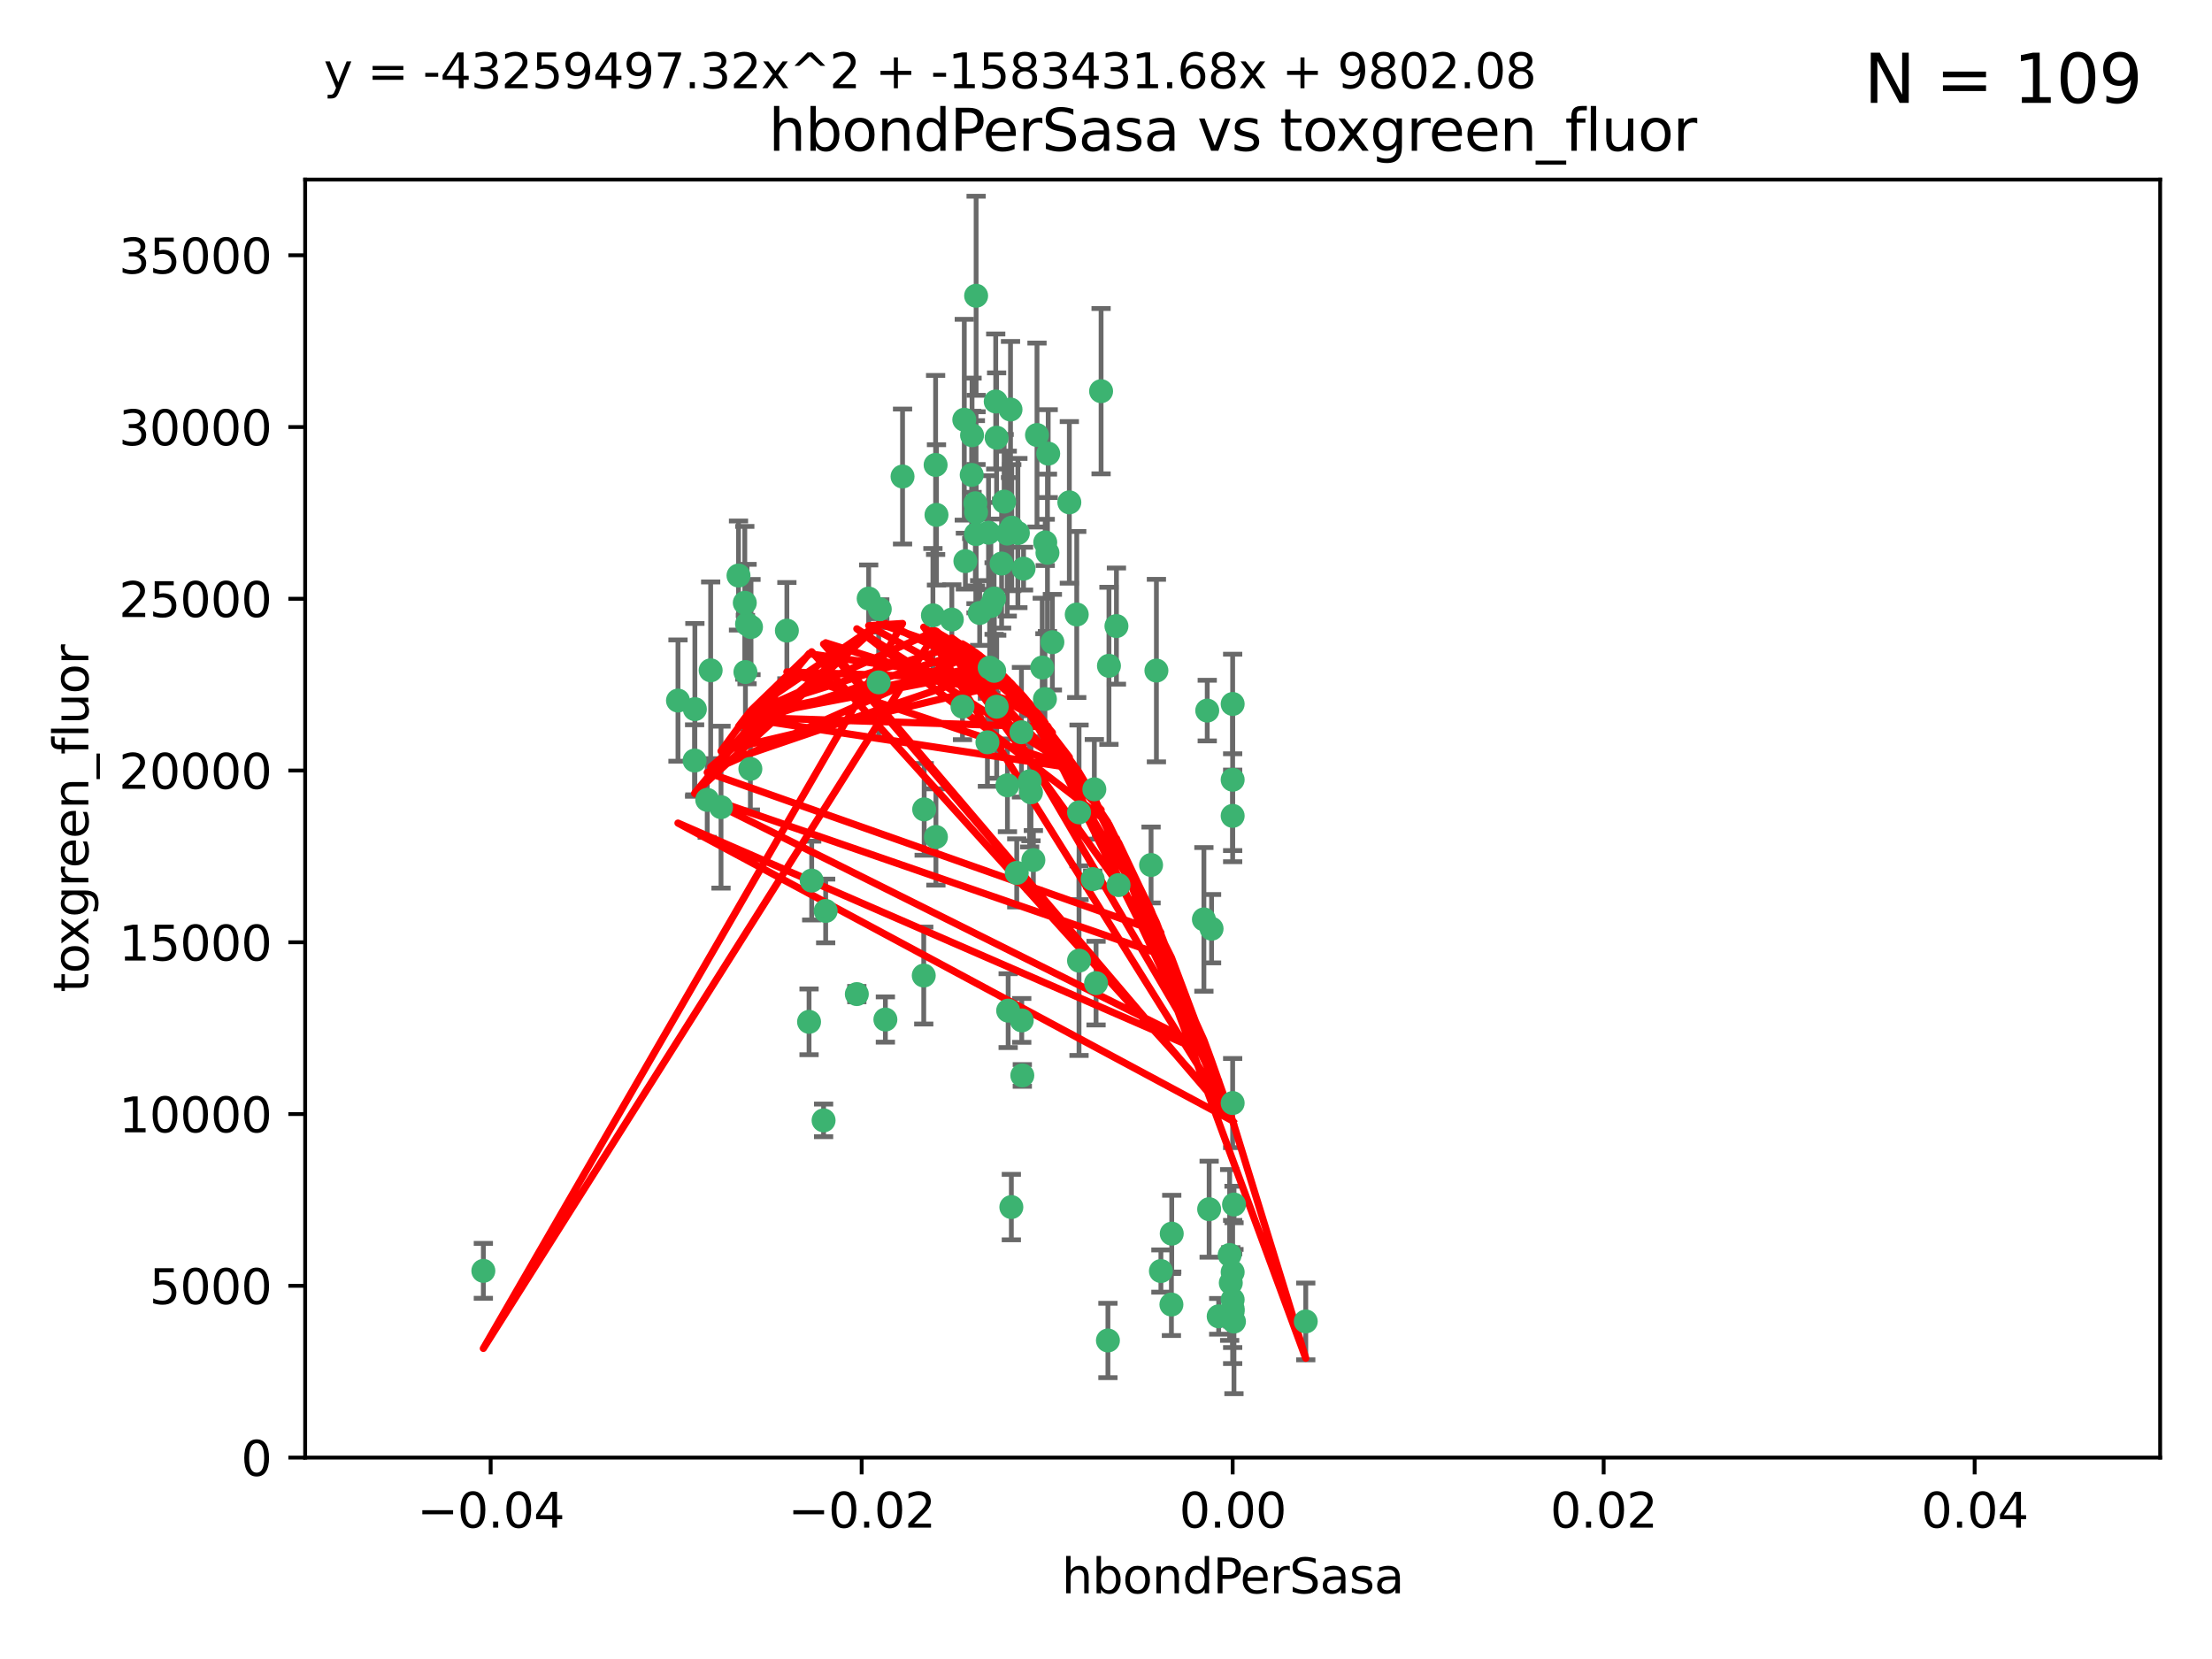 <?xml version="1.0" encoding="utf-8" standalone="no"?>
<!DOCTYPE svg PUBLIC "-//W3C//DTD SVG 1.1//EN"
  "http://www.w3.org/Graphics/SVG/1.1/DTD/svg11.dtd">
<svg xmlns:xlink="http://www.w3.org/1999/xlink" width="460.8pt" height="345.6pt" viewBox="0 0 460.8 345.6" xmlns="http://www.w3.org/2000/svg" version="1.1">
 <defs>
  <style type="text/css">*{stroke-linejoin: round; stroke-linecap: butt}</style>
 </defs>
 <g id="figure_1">
  <g id="patch_1">
   <path d="M 0 345.6 
L 460.8 345.6 
L 460.8 0 
L 0 0 
z
" style="fill: #ffffff"/>
  </g>
  <g id="axes_1">
   <g id="patch_2">
    <path d="M 63.571 303.64 
L 450 303.64 
L 450 37.411 
L 63.571 37.411 
z
" style="fill: #ffffff"/>
   </g>
   <g id="PathCollection_1">
    <defs>
     <path id="m2f5c7d554a" d="M 0 1.118 
C 0.297 1.118 0.581 1 0.791 0.791 
C 1 0.581 1.118 0.297 1.118 0 
C 1.118 -0.297 1 -0.581 0.791 -0.791 
C 0.581 -1 0.297 -1.118 0 -1.118 
C -0.297 -1.118 -0.581 -1 -0.791 -0.791 
C -1 -0.581 -1.118 -0.297 -1.118 0 
C -1.118 0.297 -1 0.581 -0.791 0.791 
C -0.581 1 -0.297 1.118 0 1.118 
z
" style="stroke: #3cb371"/>
    </defs>
    <g clip-path="url(#p4a8b18d0f4)">
     <use xlink:href="#m2f5c7d554a" x="207.091" y="124.69" style="fill: #3cb371; stroke: #3cb371"/>
     <use xlink:href="#m2f5c7d554a" x="216.026" y="90.623" style="fill: #3cb371; stroke: #3cb371"/>
     <use xlink:href="#m2f5c7d554a" x="209.184" y="104.496" style="fill: #3cb371; stroke: #3cb371"/>
     <use xlink:href="#m2f5c7d554a" x="212.786" y="152.536" style="fill: #3cb371; stroke: #3cb371"/>
     <use xlink:href="#m2f5c7d554a" x="217.677" y="145.62" style="fill: #3cb371; stroke: #3cb371"/>
     <use xlink:href="#m2f5c7d554a" x="194.905" y="96.857" style="fill: #3cb371; stroke: #3cb371"/>
     <use xlink:href="#m2f5c7d554a" x="155.626" y="130.005" style="fill: #3cb371; stroke: #3cb371"/>
     <use xlink:href="#m2f5c7d554a" x="206.411" y="126.253" style="fill: #3cb371; stroke: #3cb371"/>
     <use xlink:href="#m2f5c7d554a" x="203.329" y="106.718" style="fill: #3cb371; stroke: #3cb371"/>
     <use xlink:href="#m2f5c7d554a" x="217.743" y="112.994" style="fill: #3cb371; stroke: #3cb371"/>
     <use xlink:href="#m2f5c7d554a" x="180.96" y="124.689" style="fill: #3cb371; stroke: #3cb371"/>
     <use xlink:href="#m2f5c7d554a" x="188.017" y="99.267" style="fill: #3cb371; stroke: #3cb371"/>
     <use xlink:href="#m2f5c7d554a" x="100.691" y="264.74" style="fill: #3cb371; stroke: #3cb371"/>
     <use xlink:href="#m2f5c7d554a" x="195.087" y="107.264" style="fill: #3cb371; stroke: #3cb371"/>
     <use xlink:href="#m2f5c7d554a" x="218.359" y="94.5" style="fill: #3cb371; stroke: #3cb371"/>
     <use xlink:href="#m2f5c7d554a" x="155.286" y="139.999" style="fill: #3cb371; stroke: #3cb371"/>
     <use xlink:href="#m2f5c7d554a" x="207.613" y="91.178" style="fill: #3cb371; stroke: #3cb371"/>
     <use xlink:href="#m2f5c7d554a" x="203.319" y="111.261" style="fill: #3cb371; stroke: #3cb371"/>
     <use xlink:href="#m2f5c7d554a" x="210.508" y="85.309" style="fill: #3cb371; stroke: #3cb371"/>
     <use xlink:href="#m2f5c7d554a" x="150.202" y="168.143" style="fill: #3cb371; stroke: #3cb371"/>
     <use xlink:href="#m2f5c7d554a" x="156.315" y="160.173" style="fill: #3cb371; stroke: #3cb371"/>
     <use xlink:href="#m2f5c7d554a" x="183.044" y="142.145" style="fill: #3cb371; stroke: #3cb371"/>
     <use xlink:href="#m2f5c7d554a" x="148.044" y="139.64" style="fill: #3cb371; stroke: #3cb371"/>
     <use xlink:href="#m2f5c7d554a" x="207.633" y="147.225" style="fill: #3cb371; stroke: #3cb371"/>
     <use xlink:href="#m2f5c7d554a" x="208.652" y="117.402" style="fill: #3cb371; stroke: #3cb371"/>
     <use xlink:href="#m2f5c7d554a" x="198.284" y="129.063" style="fill: #3cb371; stroke: #3cb371"/>
     <use xlink:href="#m2f5c7d554a" x="209.828" y="111.157" style="fill: #3cb371; stroke: #3cb371"/>
     <use xlink:href="#m2f5c7d554a" x="163.922" y="131.368" style="fill: #3cb371; stroke: #3cb371"/>
     <use xlink:href="#m2f5c7d554a" x="224.305" y="128.013" style="fill: #3cb371; stroke: #3cb371"/>
     <use xlink:href="#m2f5c7d554a" x="155.154" y="125.579" style="fill: #3cb371; stroke: #3cb371"/>
     <use xlink:href="#m2f5c7d554a" x="153.844" y="119.895" style="fill: #3cb371; stroke: #3cb371"/>
     <use xlink:href="#m2f5c7d554a" x="202.424" y="98.934" style="fill: #3cb371; stroke: #3cb371"/>
     <use xlink:href="#m2f5c7d554a" x="200.88" y="87.434" style="fill: #3cb371; stroke: #3cb371"/>
     <use xlink:href="#m2f5c7d554a" x="214.498" y="162.759" style="fill: #3cb371; stroke: #3cb371"/>
     <use xlink:href="#m2f5c7d554a" x="205.928" y="110.968" style="fill: #3cb371; stroke: #3cb371"/>
     <use xlink:href="#m2f5c7d554a" x="212.043" y="111.045" style="fill: #3cb371; stroke: #3cb371"/>
     <use xlink:href="#m2f5c7d554a" x="222.763" y="104.651" style="fill: #3cb371; stroke: #3cb371"/>
     <use xlink:href="#m2f5c7d554a" x="206.164" y="139.091" style="fill: #3cb371; stroke: #3cb371"/>
     <use xlink:href="#m2f5c7d554a" x="211.807" y="181.839" style="fill: #3cb371; stroke: #3cb371"/>
     <use xlink:href="#m2f5c7d554a" x="201.107" y="116.895" style="fill: #3cb371; stroke: #3cb371"/>
     <use xlink:href="#m2f5c7d554a" x="204.083" y="127.696" style="fill: #3cb371; stroke: #3cb371"/>
     <use xlink:href="#m2f5c7d554a" x="212.848" y="212.57" style="fill: #3cb371; stroke: #3cb371"/>
     <use xlink:href="#m2f5c7d554a" x="203.19" y="104.837" style="fill: #3cb371; stroke: #3cb371"/>
     <use xlink:href="#m2f5c7d554a" x="219.231" y="133.777" style="fill: #3cb371; stroke: #3cb371"/>
     <use xlink:href="#m2f5c7d554a" x="210.768" y="109.922" style="fill: #3cb371; stroke: #3cb371"/>
     <use xlink:href="#m2f5c7d554a" x="241.838" y="264.78" style="fill: #3cb371; stroke: #3cb371"/>
     <use xlink:href="#m2f5c7d554a" x="147.329" y="166.622" style="fill: #3cb371; stroke: #3cb371"/>
     <use xlink:href="#m2f5c7d554a" x="203.344" y="61.614" style="fill: #3cb371; stroke: #3cb371"/>
     <use xlink:href="#m2f5c7d554a" x="207.106" y="139.744" style="fill: #3cb371; stroke: #3cb371"/>
     <use xlink:href="#m2f5c7d554a" x="213.226" y="118.457" style="fill: #3cb371; stroke: #3cb371"/>
     <use xlink:href="#m2f5c7d554a" x="217.118" y="139.063" style="fill: #3cb371; stroke: #3cb371"/>
     <use xlink:href="#m2f5c7d554a" x="207.427" y="83.639" style="fill: #3cb371; stroke: #3cb371"/>
     <use xlink:href="#m2f5c7d554a" x="202.496" y="90.667" style="fill: #3cb371; stroke: #3cb371"/>
     <use xlink:href="#m2f5c7d554a" x="209.868" y="163.599" style="fill: #3cb371; stroke: #3cb371"/>
     <use xlink:href="#m2f5c7d554a" x="210.018" y="210.534" style="fill: #3cb371; stroke: #3cb371"/>
     <use xlink:href="#m2f5c7d554a" x="184.442" y="212.385" style="fill: #3cb371; stroke: #3cb371"/>
     <use xlink:href="#m2f5c7d554a" x="210.682" y="251.456" style="fill: #3cb371; stroke: #3cb371"/>
     <use xlink:href="#m2f5c7d554a" x="168.541" y="212.869" style="fill: #3cb371; stroke: #3cb371"/>
     <use xlink:href="#m2f5c7d554a" x="144.756" y="147.727" style="fill: #3cb371; stroke: #3cb371"/>
     <use xlink:href="#m2f5c7d554a" x="183.273" y="126.902" style="fill: #3cb371; stroke: #3cb371"/>
     <use xlink:href="#m2f5c7d554a" x="205.698" y="154.63" style="fill: #3cb371; stroke: #3cb371"/>
     <use xlink:href="#m2f5c7d554a" x="194.344" y="128.187" style="fill: #3cb371; stroke: #3cb371"/>
     <use xlink:href="#m2f5c7d554a" x="229.376" y="81.492" style="fill: #3cb371; stroke: #3cb371"/>
     <use xlink:href="#m2f5c7d554a" x="194.968" y="174.36" style="fill: #3cb371; stroke: #3cb371"/>
     <use xlink:href="#m2f5c7d554a" x="244.095" y="256.988" style="fill: #3cb371; stroke: #3cb371"/>
     <use xlink:href="#m2f5c7d554a" x="144.699" y="158.432" style="fill: #3cb371; stroke: #3cb371"/>
     <use xlink:href="#m2f5c7d554a" x="251.49" y="148.029" style="fill: #3cb371; stroke: #3cb371"/>
     <use xlink:href="#m2f5c7d554a" x="251.887" y="251.897" style="fill: #3cb371; stroke: #3cb371"/>
     <use xlink:href="#m2f5c7d554a" x="141.236" y="145.94" style="fill: #3cb371; stroke: #3cb371"/>
     <use xlink:href="#m2f5c7d554a" x="256.786" y="146.651" style="fill: #3cb371; stroke: #3cb371"/>
     <use xlink:href="#m2f5c7d554a" x="172.003" y="189.768" style="fill: #3cb371; stroke: #3cb371"/>
     <use xlink:href="#m2f5c7d554a" x="215.269" y="179.173" style="fill: #3cb371; stroke: #3cb371"/>
     <use xlink:href="#m2f5c7d554a" x="228.328" y="204.805" style="fill: #3cb371; stroke: #3cb371"/>
     <use xlink:href="#m2f5c7d554a" x="224.78" y="200.119" style="fill: #3cb371; stroke: #3cb371"/>
     <use xlink:href="#m2f5c7d554a" x="244.027" y="271.758" style="fill: #3cb371; stroke: #3cb371"/>
     <use xlink:href="#m2f5c7d554a" x="256.397" y="267.249" style="fill: #3cb371; stroke: #3cb371"/>
     <use xlink:href="#m2f5c7d554a" x="169.091" y="183.443" style="fill: #3cb371; stroke: #3cb371"/>
     <use xlink:href="#m2f5c7d554a" x="156.447" y="130.623" style="fill: #3cb371; stroke: #3cb371"/>
     <use xlink:href="#m2f5c7d554a" x="200.508" y="147.201" style="fill: #3cb371; stroke: #3cb371"/>
     <use xlink:href="#m2f5c7d554a" x="253.875" y="274.217" style="fill: #3cb371; stroke: #3cb371"/>
     <use xlink:href="#m2f5c7d554a" x="214.771" y="165.057" style="fill: #3cb371; stroke: #3cb371"/>
     <use xlink:href="#m2f5c7d554a" x="224.785" y="169.223" style="fill: #3cb371; stroke: #3cb371"/>
     <use xlink:href="#m2f5c7d554a" x="178.492" y="207.089" style="fill: #3cb371; stroke: #3cb371"/>
     <use xlink:href="#m2f5c7d554a" x="230.801" y="279.246" style="fill: #3cb371; stroke: #3cb371"/>
     <use xlink:href="#m2f5c7d554a" x="212.966" y="224.032" style="fill: #3cb371; stroke: #3cb371"/>
     <use xlink:href="#m2f5c7d554a" x="192.434" y="203.222" style="fill: #3cb371; stroke: #3cb371"/>
     <use xlink:href="#m2f5c7d554a" x="227.97" y="164.427" style="fill: #3cb371; stroke: #3cb371"/>
     <use xlink:href="#m2f5c7d554a" x="250.795" y="191.526" style="fill: #3cb371; stroke: #3cb371"/>
     <use xlink:href="#m2f5c7d554a" x="252.392" y="193.465" style="fill: #3cb371; stroke: #3cb371"/>
     <use xlink:href="#m2f5c7d554a" x="256.786" y="270.754" style="fill: #3cb371; stroke: #3cb371"/>
     <use xlink:href="#m2f5c7d554a" x="233.017" y="184.376" style="fill: #3cb371; stroke: #3cb371"/>
     <use xlink:href="#m2f5c7d554a" x="240.902" y="139.694" style="fill: #3cb371; stroke: #3cb371"/>
     <use xlink:href="#m2f5c7d554a" x="257.056" y="275.304" style="fill: #3cb371; stroke: #3cb371"/>
     <use xlink:href="#m2f5c7d554a" x="256.786" y="229.784" style="fill: #3cb371; stroke: #3cb371"/>
     <use xlink:href="#m2f5c7d554a" x="192.522" y="168.609" style="fill: #3cb371; stroke: #3cb371"/>
     <use xlink:href="#m2f5c7d554a" x="256.786" y="272.633" style="fill: #3cb371; stroke: #3cb371"/>
     <use xlink:href="#m2f5c7d554a" x="227.629" y="183.129" style="fill: #3cb371; stroke: #3cb371"/>
     <use xlink:href="#m2f5c7d554a" x="256.159" y="261.438" style="fill: #3cb371; stroke: #3cb371"/>
     <use xlink:href="#m2f5c7d554a" x="232.575" y="130.423" style="fill: #3cb371; stroke: #3cb371"/>
     <use xlink:href="#m2f5c7d554a" x="256.786" y="162.431" style="fill: #3cb371; stroke: #3cb371"/>
     <use xlink:href="#m2f5c7d554a" x="218.205" y="115.163" style="fill: #3cb371; stroke: #3cb371"/>
     <use xlink:href="#m2f5c7d554a" x="256.786" y="265.008" style="fill: #3cb371; stroke: #3cb371"/>
     <use xlink:href="#m2f5c7d554a" x="272.013" y="275.279" style="fill: #3cb371; stroke: #3cb371"/>
     <use xlink:href="#m2f5c7d554a" x="231.015" y="138.702" style="fill: #3cb371; stroke: #3cb371"/>
     <use xlink:href="#m2f5c7d554a" x="239.788" y="180.193" style="fill: #3cb371; stroke: #3cb371"/>
     <use xlink:href="#m2f5c7d554a" x="257.069" y="250.921" style="fill: #3cb371; stroke: #3cb371"/>
     <use xlink:href="#m2f5c7d554a" x="256.786" y="273.168" style="fill: #3cb371; stroke: #3cb371"/>
     <use xlink:href="#m2f5c7d554a" x="171.569" y="233.393" style="fill: #3cb371; stroke: #3cb371"/>
     <use xlink:href="#m2f5c7d554a" x="256.786" y="169.96" style="fill: #3cb371; stroke: #3cb371"/>
    </g>
   </g>
   <g id="matplotlib.axis_1">
    <g id="xtick_1">
     <g id="line2d_1">
      <defs>
       <path id="mc6ade6a805" d="M 0 0 
L 0 3.5 
" style="stroke: #000000; stroke-width: 0.8"/>
      </defs>
      <g>
       <use xlink:href="#mc6ade6a805" x="102.214" y="303.64" style="stroke: #000000; stroke-width: 0.8"/>
      </g>
     </g>
     <g id="text_1">
      <!-- −0.04 -->
      <g transform="translate(86.891 318.238)scale(0.1 -0.1)">
       <defs>
        <path id="DejaVuSans-2212" d="M 678 2272 
L 4684 2272 
L 4684 1741 
L 678 1741 
L 678 2272 
z
" transform="scale(0.016)"/>
        <path id="DejaVuSans-30" d="M 2034 4250 
Q 1547 4250 1301 3770 
Q 1056 3291 1056 2328 
Q 1056 1369 1301 889 
Q 1547 409 2034 409 
Q 2525 409 2770 889 
Q 3016 1369 3016 2328 
Q 3016 3291 2770 3770 
Q 2525 4250 2034 4250 
z
M 2034 4750 
Q 2819 4750 3233 4129 
Q 3647 3509 3647 2328 
Q 3647 1150 3233 529 
Q 2819 -91 2034 -91 
Q 1250 -91 836 529 
Q 422 1150 422 2328 
Q 422 3509 836 4129 
Q 1250 4750 2034 4750 
z
" transform="scale(0.016)"/>
        <path id="DejaVuSans-2e" d="M 684 794 
L 1344 794 
L 1344 0 
L 684 0 
L 684 794 
z
" transform="scale(0.016)"/>
        <path id="DejaVuSans-34" d="M 2419 4116 
L 825 1625 
L 2419 1625 
L 2419 4116 
z
M 2253 4666 
L 3047 4666 
L 3047 1625 
L 3713 1625 
L 3713 1100 
L 3047 1100 
L 3047 0 
L 2419 0 
L 2419 1100 
L 313 1100 
L 313 1709 
L 2253 4666 
z
" transform="scale(0.016)"/>
       </defs>
       <use xlink:href="#DejaVuSans-2212"/>
       <use xlink:href="#DejaVuSans-30" x="83.789"/>
       <use xlink:href="#DejaVuSans-2e" x="147.412"/>
       <use xlink:href="#DejaVuSans-30" x="179.199"/>
       <use xlink:href="#DejaVuSans-34" x="242.822"/>
      </g>
     </g>
    </g>
    <g id="xtick_2">
     <g id="line2d_2">
      <g>
       <use xlink:href="#mc6ade6a805" x="179.5" y="303.64" style="stroke: #000000; stroke-width: 0.8"/>
      </g>
     </g>
     <g id="text_2">
      <!-- −0.02 -->
      <g transform="translate(164.177 318.238)scale(0.1 -0.1)">
       <defs>
        <path id="DejaVuSans-32" d="M 1228 531 
L 3431 531 
L 3431 0 
L 469 0 
L 469 531 
Q 828 903 1448 1529 
Q 2069 2156 2228 2338 
Q 2531 2678 2651 2914 
Q 2772 3150 2772 3378 
Q 2772 3750 2511 3984 
Q 2250 4219 1831 4219 
Q 1534 4219 1204 4116 
Q 875 4013 500 3803 
L 500 4441 
Q 881 4594 1212 4672 
Q 1544 4750 1819 4750 
Q 2544 4750 2975 4387 
Q 3406 4025 3406 3419 
Q 3406 3131 3298 2873 
Q 3191 2616 2906 2266 
Q 2828 2175 2409 1742 
Q 1991 1309 1228 531 
z
" transform="scale(0.016)"/>
       </defs>
       <use xlink:href="#DejaVuSans-2212"/>
       <use xlink:href="#DejaVuSans-30" x="83.789"/>
       <use xlink:href="#DejaVuSans-2e" x="147.412"/>
       <use xlink:href="#DejaVuSans-30" x="179.199"/>
       <use xlink:href="#DejaVuSans-32" x="242.822"/>
      </g>
     </g>
    </g>
    <g id="xtick_3">
     <g id="line2d_3">
      <g>
       <use xlink:href="#mc6ade6a805" x="256.786" y="303.64" style="stroke: #000000; stroke-width: 0.8"/>
      </g>
     </g>
     <g id="text_3">
      <!-- 0.00 -->
      <g transform="translate(245.653 318.238)scale(0.1 -0.1)">
       <use xlink:href="#DejaVuSans-30"/>
       <use xlink:href="#DejaVuSans-2e" x="63.623"/>
       <use xlink:href="#DejaVuSans-30" x="95.41"/>
       <use xlink:href="#DejaVuSans-30" x="159.033"/>
      </g>
     </g>
    </g>
    <g id="xtick_4">
     <g id="line2d_4">
      <g>
       <use xlink:href="#mc6ade6a805" x="334.071" y="303.64" style="stroke: #000000; stroke-width: 0.8"/>
      </g>
     </g>
     <g id="text_4">
      <!-- 0.02 -->
      <g transform="translate(322.939 318.238)scale(0.1 -0.1)">
       <use xlink:href="#DejaVuSans-30"/>
       <use xlink:href="#DejaVuSans-2e" x="63.623"/>
       <use xlink:href="#DejaVuSans-30" x="95.41"/>
       <use xlink:href="#DejaVuSans-32" x="159.033"/>
      </g>
     </g>
    </g>
    <g id="xtick_5">
     <g id="line2d_5">
      <g>
       <use xlink:href="#mc6ade6a805" x="411.357" y="303.64" style="stroke: #000000; stroke-width: 0.8"/>
      </g>
     </g>
     <g id="text_5">
      <!-- 0.04 -->
      <g transform="translate(400.224 318.238)scale(0.1 -0.1)">
       <use xlink:href="#DejaVuSans-30"/>
       <use xlink:href="#DejaVuSans-2e" x="63.623"/>
       <use xlink:href="#DejaVuSans-30" x="95.41"/>
       <use xlink:href="#DejaVuSans-34" x="159.033"/>
      </g>
     </g>
    </g>
    <g id="text_6">
     <!-- hbondPerSasa -->
     <g transform="translate(221.168 331.917)scale(0.1 -0.1)">
      <defs>
       <path id="DejaVuSans-68" d="M 3513 2113 
L 3513 0 
L 2938 0 
L 2938 2094 
Q 2938 2591 2744 2837 
Q 2550 3084 2163 3084 
Q 1697 3084 1428 2787 
Q 1159 2491 1159 1978 
L 1159 0 
L 581 0 
L 581 4863 
L 1159 4863 
L 1159 2956 
Q 1366 3272 1645 3428 
Q 1925 3584 2291 3584 
Q 2894 3584 3203 3211 
Q 3513 2838 3513 2113 
z
" transform="scale(0.016)"/>
       <path id="DejaVuSans-62" d="M 3116 1747 
Q 3116 2381 2855 2742 
Q 2594 3103 2138 3103 
Q 1681 3103 1420 2742 
Q 1159 2381 1159 1747 
Q 1159 1113 1420 752 
Q 1681 391 2138 391 
Q 2594 391 2855 752 
Q 3116 1113 3116 1747 
z
M 1159 2969 
Q 1341 3281 1617 3432 
Q 1894 3584 2278 3584 
Q 2916 3584 3314 3078 
Q 3713 2572 3713 1747 
Q 3713 922 3314 415 
Q 2916 -91 2278 -91 
Q 1894 -91 1617 61 
Q 1341 213 1159 525 
L 1159 0 
L 581 0 
L 581 4863 
L 1159 4863 
L 1159 2969 
z
" transform="scale(0.016)"/>
       <path id="DejaVuSans-6f" d="M 1959 3097 
Q 1497 3097 1228 2736 
Q 959 2375 959 1747 
Q 959 1119 1226 758 
Q 1494 397 1959 397 
Q 2419 397 2687 759 
Q 2956 1122 2956 1747 
Q 2956 2369 2687 2733 
Q 2419 3097 1959 3097 
z
M 1959 3584 
Q 2709 3584 3137 3096 
Q 3566 2609 3566 1747 
Q 3566 888 3137 398 
Q 2709 -91 1959 -91 
Q 1206 -91 779 398 
Q 353 888 353 1747 
Q 353 2609 779 3096 
Q 1206 3584 1959 3584 
z
" transform="scale(0.016)"/>
       <path id="DejaVuSans-6e" d="M 3513 2113 
L 3513 0 
L 2938 0 
L 2938 2094 
Q 2938 2591 2744 2837 
Q 2550 3084 2163 3084 
Q 1697 3084 1428 2787 
Q 1159 2491 1159 1978 
L 1159 0 
L 581 0 
L 581 3500 
L 1159 3500 
L 1159 2956 
Q 1366 3272 1645 3428 
Q 1925 3584 2291 3584 
Q 2894 3584 3203 3211 
Q 3513 2838 3513 2113 
z
" transform="scale(0.016)"/>
       <path id="DejaVuSans-64" d="M 2906 2969 
L 2906 4863 
L 3481 4863 
L 3481 0 
L 2906 0 
L 2906 525 
Q 2725 213 2448 61 
Q 2172 -91 1784 -91 
Q 1150 -91 751 415 
Q 353 922 353 1747 
Q 353 2572 751 3078 
Q 1150 3584 1784 3584 
Q 2172 3584 2448 3432 
Q 2725 3281 2906 2969 
z
M 947 1747 
Q 947 1113 1208 752 
Q 1469 391 1925 391 
Q 2381 391 2643 752 
Q 2906 1113 2906 1747 
Q 2906 2381 2643 2742 
Q 2381 3103 1925 3103 
Q 1469 3103 1208 2742 
Q 947 2381 947 1747 
z
" transform="scale(0.016)"/>
       <path id="DejaVuSans-50" d="M 1259 4147 
L 1259 2394 
L 2053 2394 
Q 2494 2394 2734 2622 
Q 2975 2850 2975 3272 
Q 2975 3691 2734 3919 
Q 2494 4147 2053 4147 
L 1259 4147 
z
M 628 4666 
L 2053 4666 
Q 2838 4666 3239 4311 
Q 3641 3956 3641 3272 
Q 3641 2581 3239 2228 
Q 2838 1875 2053 1875 
L 1259 1875 
L 1259 0 
L 628 0 
L 628 4666 
z
" transform="scale(0.016)"/>
       <path id="DejaVuSans-65" d="M 3597 1894 
L 3597 1613 
L 953 1613 
Q 991 1019 1311 708 
Q 1631 397 2203 397 
Q 2534 397 2845 478 
Q 3156 559 3463 722 
L 3463 178 
Q 3153 47 2828 -22 
Q 2503 -91 2169 -91 
Q 1331 -91 842 396 
Q 353 884 353 1716 
Q 353 2575 817 3079 
Q 1281 3584 2069 3584 
Q 2775 3584 3186 3129 
Q 3597 2675 3597 1894 
z
M 3022 2063 
Q 3016 2534 2758 2815 
Q 2500 3097 2075 3097 
Q 1594 3097 1305 2825 
Q 1016 2553 972 2059 
L 3022 2063 
z
" transform="scale(0.016)"/>
       <path id="DejaVuSans-72" d="M 2631 2963 
Q 2534 3019 2420 3045 
Q 2306 3072 2169 3072 
Q 1681 3072 1420 2755 
Q 1159 2438 1159 1844 
L 1159 0 
L 581 0 
L 581 3500 
L 1159 3500 
L 1159 2956 
Q 1341 3275 1631 3429 
Q 1922 3584 2338 3584 
Q 2397 3584 2469 3576 
Q 2541 3569 2628 3553 
L 2631 2963 
z
" transform="scale(0.016)"/>
       <path id="DejaVuSans-53" d="M 3425 4513 
L 3425 3897 
Q 3066 4069 2747 4153 
Q 2428 4238 2131 4238 
Q 1616 4238 1336 4038 
Q 1056 3838 1056 3469 
Q 1056 3159 1242 3001 
Q 1428 2844 1947 2747 
L 2328 2669 
Q 3034 2534 3370 2195 
Q 3706 1856 3706 1288 
Q 3706 609 3251 259 
Q 2797 -91 1919 -91 
Q 1588 -91 1214 -16 
Q 841 59 441 206 
L 441 856 
Q 825 641 1194 531 
Q 1563 422 1919 422 
Q 2459 422 2753 634 
Q 3047 847 3047 1241 
Q 3047 1584 2836 1778 
Q 2625 1972 2144 2069 
L 1759 2144 
Q 1053 2284 737 2584 
Q 422 2884 422 3419 
Q 422 4038 858 4394 
Q 1294 4750 2059 4750 
Q 2388 4750 2728 4690 
Q 3069 4631 3425 4513 
z
" transform="scale(0.016)"/>
       <path id="DejaVuSans-61" d="M 2194 1759 
Q 1497 1759 1228 1600 
Q 959 1441 959 1056 
Q 959 750 1161 570 
Q 1363 391 1709 391 
Q 2188 391 2477 730 
Q 2766 1069 2766 1631 
L 2766 1759 
L 2194 1759 
z
M 3341 1997 
L 3341 0 
L 2766 0 
L 2766 531 
Q 2569 213 2275 61 
Q 1981 -91 1556 -91 
Q 1019 -91 701 211 
Q 384 513 384 1019 
Q 384 1609 779 1909 
Q 1175 2209 1959 2209 
L 2766 2209 
L 2766 2266 
Q 2766 2663 2505 2880 
Q 2244 3097 1772 3097 
Q 1472 3097 1187 3025 
Q 903 2953 641 2809 
L 641 3341 
Q 956 3463 1253 3523 
Q 1550 3584 1831 3584 
Q 2591 3584 2966 3190 
Q 3341 2797 3341 1997 
z
" transform="scale(0.016)"/>
       <path id="DejaVuSans-73" d="M 2834 3397 
L 2834 2853 
Q 2591 2978 2328 3040 
Q 2066 3103 1784 3103 
Q 1356 3103 1142 2972 
Q 928 2841 928 2578 
Q 928 2378 1081 2264 
Q 1234 2150 1697 2047 
L 1894 2003 
Q 2506 1872 2764 1633 
Q 3022 1394 3022 966 
Q 3022 478 2636 193 
Q 2250 -91 1575 -91 
Q 1294 -91 989 -36 
Q 684 19 347 128 
L 347 722 
Q 666 556 975 473 
Q 1284 391 1588 391 
Q 1994 391 2212 530 
Q 2431 669 2431 922 
Q 2431 1156 2273 1281 
Q 2116 1406 1581 1522 
L 1381 1569 
Q 847 1681 609 1914 
Q 372 2147 372 2553 
Q 372 3047 722 3315 
Q 1072 3584 1716 3584 
Q 2034 3584 2315 3537 
Q 2597 3491 2834 3397 
z
" transform="scale(0.016)"/>
      </defs>
      <use xlink:href="#DejaVuSans-68"/>
      <use xlink:href="#DejaVuSans-62" x="63.379"/>
      <use xlink:href="#DejaVuSans-6f" x="126.855"/>
      <use xlink:href="#DejaVuSans-6e" x="188.037"/>
      <use xlink:href="#DejaVuSans-64" x="251.416"/>
      <use xlink:href="#DejaVuSans-50" x="314.893"/>
      <use xlink:href="#DejaVuSans-65" x="371.57"/>
      <use xlink:href="#DejaVuSans-72" x="433.094"/>
      <use xlink:href="#DejaVuSans-53" x="474.207"/>
      <use xlink:href="#DejaVuSans-61" x="537.684"/>
      <use xlink:href="#DejaVuSans-73" x="598.963"/>
      <use xlink:href="#DejaVuSans-61" x="651.062"/>
     </g>
    </g>
   </g>
   <g id="matplotlib.axis_2">
    <g id="ytick_1">
     <g id="line2d_6">
      <defs>
       <path id="md089017700" d="M 0 0 
L -3.5 0 
" style="stroke: #000000; stroke-width: 0.8"/>
      </defs>
      <g>
       <use xlink:href="#md089017700" x="63.571" y="303.64" style="stroke: #000000; stroke-width: 0.8"/>
      </g>
     </g>
     <g id="text_7">
      <!-- 0 -->
      <g transform="translate(50.209 307.439)scale(0.1 -0.1)">
       <use xlink:href="#DejaVuSans-30"/>
      </g>
     </g>
    </g>
    <g id="ytick_2">
     <g id="line2d_7">
      <g>
       <use xlink:href="#md089017700" x="63.571" y="267.859" style="stroke: #000000; stroke-width: 0.8"/>
      </g>
     </g>
     <g id="text_8">
      <!-- 5000 -->
      <g transform="translate(31.121 271.658)scale(0.1 -0.1)">
       <defs>
        <path id="DejaVuSans-35" d="M 691 4666 
L 3169 4666 
L 3169 4134 
L 1269 4134 
L 1269 2991 
Q 1406 3038 1543 3061 
Q 1681 3084 1819 3084 
Q 2600 3084 3056 2656 
Q 3513 2228 3513 1497 
Q 3513 744 3044 326 
Q 2575 -91 1722 -91 
Q 1428 -91 1123 -41 
Q 819 9 494 109 
L 494 744 
Q 775 591 1075 516 
Q 1375 441 1709 441 
Q 2250 441 2565 725 
Q 2881 1009 2881 1497 
Q 2881 1984 2565 2268 
Q 2250 2553 1709 2553 
Q 1456 2553 1204 2497 
Q 953 2441 691 2322 
L 691 4666 
z
" transform="scale(0.016)"/>
       </defs>
       <use xlink:href="#DejaVuSans-35"/>
       <use xlink:href="#DejaVuSans-30" x="63.623"/>
       <use xlink:href="#DejaVuSans-30" x="127.246"/>
       <use xlink:href="#DejaVuSans-30" x="190.869"/>
      </g>
     </g>
    </g>
    <g id="ytick_3">
     <g id="line2d_8">
      <g>
       <use xlink:href="#md089017700" x="63.571" y="232.078" style="stroke: #000000; stroke-width: 0.8"/>
      </g>
     </g>
     <g id="text_9">
      <!-- 10000 -->
      <g transform="translate(24.759 235.878)scale(0.1 -0.1)">
       <defs>
        <path id="DejaVuSans-31" d="M 794 531 
L 1825 531 
L 1825 4091 
L 703 3866 
L 703 4441 
L 1819 4666 
L 2450 4666 
L 2450 531 
L 3481 531 
L 3481 0 
L 794 0 
L 794 531 
z
" transform="scale(0.016)"/>
       </defs>
       <use xlink:href="#DejaVuSans-31"/>
       <use xlink:href="#DejaVuSans-30" x="63.623"/>
       <use xlink:href="#DejaVuSans-30" x="127.246"/>
       <use xlink:href="#DejaVuSans-30" x="190.869"/>
       <use xlink:href="#DejaVuSans-30" x="254.492"/>
      </g>
     </g>
    </g>
    <g id="ytick_4">
     <g id="line2d_9">
      <g>
       <use xlink:href="#md089017700" x="63.571" y="196.298" style="stroke: #000000; stroke-width: 0.8"/>
      </g>
     </g>
     <g id="text_10">
      <!-- 15000 -->
      <g transform="translate(24.759 200.097)scale(0.1 -0.1)">
       <use xlink:href="#DejaVuSans-31"/>
       <use xlink:href="#DejaVuSans-35" x="63.623"/>
       <use xlink:href="#DejaVuSans-30" x="127.246"/>
       <use xlink:href="#DejaVuSans-30" x="190.869"/>
       <use xlink:href="#DejaVuSans-30" x="254.492"/>
      </g>
     </g>
    </g>
    <g id="ytick_5">
     <g id="line2d_10">
      <g>
       <use xlink:href="#md089017700" x="63.571" y="160.517" style="stroke: #000000; stroke-width: 0.8"/>
      </g>
     </g>
     <g id="text_11">
      <!-- 20000 -->
      <g transform="translate(24.759 164.316)scale(0.1 -0.1)">
       <use xlink:href="#DejaVuSans-32"/>
       <use xlink:href="#DejaVuSans-30" x="63.623"/>
       <use xlink:href="#DejaVuSans-30" x="127.246"/>
       <use xlink:href="#DejaVuSans-30" x="190.869"/>
       <use xlink:href="#DejaVuSans-30" x="254.492"/>
      </g>
     </g>
    </g>
    <g id="ytick_6">
     <g id="line2d_11">
      <g>
       <use xlink:href="#md089017700" x="63.571" y="124.736" style="stroke: #000000; stroke-width: 0.8"/>
      </g>
     </g>
     <g id="text_12">
      <!-- 25000 -->
      <g transform="translate(24.759 128.535)scale(0.1 -0.1)">
       <use xlink:href="#DejaVuSans-32"/>
       <use xlink:href="#DejaVuSans-35" x="63.623"/>
       <use xlink:href="#DejaVuSans-30" x="127.246"/>
       <use xlink:href="#DejaVuSans-30" x="190.869"/>
       <use xlink:href="#DejaVuSans-30" x="254.492"/>
      </g>
     </g>
    </g>
    <g id="ytick_7">
     <g id="line2d_12">
      <g>
       <use xlink:href="#md089017700" x="63.571" y="88.955" style="stroke: #000000; stroke-width: 0.8"/>
      </g>
     </g>
     <g id="text_13">
      <!-- 30000 -->
      <g transform="translate(24.759 92.754)scale(0.1 -0.1)">
       <defs>
        <path id="DejaVuSans-33" d="M 2597 2516 
Q 3050 2419 3304 2112 
Q 3559 1806 3559 1356 
Q 3559 666 3084 287 
Q 2609 -91 1734 -91 
Q 1441 -91 1130 -33 
Q 819 25 488 141 
L 488 750 
Q 750 597 1062 519 
Q 1375 441 1716 441 
Q 2309 441 2620 675 
Q 2931 909 2931 1356 
Q 2931 1769 2642 2001 
Q 2353 2234 1838 2234 
L 1294 2234 
L 1294 2753 
L 1863 2753 
Q 2328 2753 2575 2939 
Q 2822 3125 2822 3475 
Q 2822 3834 2567 4026 
Q 2313 4219 1838 4219 
Q 1578 4219 1281 4162 
Q 984 4106 628 3988 
L 628 4550 
Q 988 4650 1302 4700 
Q 1616 4750 1894 4750 
Q 2613 4750 3031 4423 
Q 3450 4097 3450 3541 
Q 3450 3153 3228 2886 
Q 3006 2619 2597 2516 
z
" transform="scale(0.016)"/>
       </defs>
       <use xlink:href="#DejaVuSans-33"/>
       <use xlink:href="#DejaVuSans-30" x="63.623"/>
       <use xlink:href="#DejaVuSans-30" x="127.246"/>
       <use xlink:href="#DejaVuSans-30" x="190.869"/>
       <use xlink:href="#DejaVuSans-30" x="254.492"/>
      </g>
     </g>
    </g>
    <g id="ytick_8">
     <g id="line2d_13">
      <g>
       <use xlink:href="#md089017700" x="63.571" y="53.174" style="stroke: #000000; stroke-width: 0.8"/>
      </g>
     </g>
     <g id="text_14">
      <!-- 35000 -->
      <g transform="translate(24.759 56.974)scale(0.1 -0.1)">
       <use xlink:href="#DejaVuSans-33"/>
       <use xlink:href="#DejaVuSans-35" x="63.623"/>
       <use xlink:href="#DejaVuSans-30" x="127.246"/>
       <use xlink:href="#DejaVuSans-30" x="190.869"/>
       <use xlink:href="#DejaVuSans-30" x="254.492"/>
      </g>
     </g>
    </g>
    <g id="text_15">
     <!-- toxgreen_fluor -->
     <g transform="translate(18.401 206.72)rotate(-90)scale(0.1 -0.1)">
      <defs>
       <path id="DejaVuSans-74" d="M 1172 4494 
L 1172 3500 
L 2356 3500 
L 2356 3053 
L 1172 3053 
L 1172 1153 
Q 1172 725 1289 603 
Q 1406 481 1766 481 
L 2356 481 
L 2356 0 
L 1766 0 
Q 1100 0 847 248 
Q 594 497 594 1153 
L 594 3053 
L 172 3053 
L 172 3500 
L 594 3500 
L 594 4494 
L 1172 4494 
z
" transform="scale(0.016)"/>
       <path id="DejaVuSans-78" d="M 3513 3500 
L 2247 1797 
L 3578 0 
L 2900 0 
L 1881 1375 
L 863 0 
L 184 0 
L 1544 1831 
L 300 3500 
L 978 3500 
L 1906 2253 
L 2834 3500 
L 3513 3500 
z
" transform="scale(0.016)"/>
       <path id="DejaVuSans-67" d="M 2906 1791 
Q 2906 2416 2648 2759 
Q 2391 3103 1925 3103 
Q 1463 3103 1205 2759 
Q 947 2416 947 1791 
Q 947 1169 1205 825 
Q 1463 481 1925 481 
Q 2391 481 2648 825 
Q 2906 1169 2906 1791 
z
M 3481 434 
Q 3481 -459 3084 -895 
Q 2688 -1331 1869 -1331 
Q 1566 -1331 1297 -1286 
Q 1028 -1241 775 -1147 
L 775 -588 
Q 1028 -725 1275 -790 
Q 1522 -856 1778 -856 
Q 2344 -856 2625 -561 
Q 2906 -266 2906 331 
L 2906 616 
Q 2728 306 2450 153 
Q 2172 0 1784 0 
Q 1141 0 747 490 
Q 353 981 353 1791 
Q 353 2603 747 3093 
Q 1141 3584 1784 3584 
Q 2172 3584 2450 3431 
Q 2728 3278 2906 2969 
L 2906 3500 
L 3481 3500 
L 3481 434 
z
" transform="scale(0.016)"/>
       <path id="DejaVuSans-5f" d="M 3263 -1063 
L 3263 -1509 
L -63 -1509 
L -63 -1063 
L 3263 -1063 
z
" transform="scale(0.016)"/>
       <path id="DejaVuSans-66" d="M 2375 4863 
L 2375 4384 
L 1825 4384 
Q 1516 4384 1395 4259 
Q 1275 4134 1275 3809 
L 1275 3500 
L 2222 3500 
L 2222 3053 
L 1275 3053 
L 1275 0 
L 697 0 
L 697 3053 
L 147 3053 
L 147 3500 
L 697 3500 
L 697 3744 
Q 697 4328 969 4595 
Q 1241 4863 1831 4863 
L 2375 4863 
z
" transform="scale(0.016)"/>
       <path id="DejaVuSans-6c" d="M 603 4863 
L 1178 4863 
L 1178 0 
L 603 0 
L 603 4863 
z
" transform="scale(0.016)"/>
       <path id="DejaVuSans-75" d="M 544 1381 
L 544 3500 
L 1119 3500 
L 1119 1403 
Q 1119 906 1312 657 
Q 1506 409 1894 409 
Q 2359 409 2629 706 
Q 2900 1003 2900 1516 
L 2900 3500 
L 3475 3500 
L 3475 0 
L 2900 0 
L 2900 538 
Q 2691 219 2414 64 
Q 2138 -91 1772 -91 
Q 1169 -91 856 284 
Q 544 659 544 1381 
z
M 1991 3584 
L 1991 3584 
z
" transform="scale(0.016)"/>
      </defs>
      <use xlink:href="#DejaVuSans-74"/>
      <use xlink:href="#DejaVuSans-6f" x="39.209"/>
      <use xlink:href="#DejaVuSans-78" x="97.266"/>
      <use xlink:href="#DejaVuSans-67" x="156.445"/>
      <use xlink:href="#DejaVuSans-72" x="219.922"/>
      <use xlink:href="#DejaVuSans-65" x="258.785"/>
      <use xlink:href="#DejaVuSans-65" x="320.309"/>
      <use xlink:href="#DejaVuSans-6e" x="381.832"/>
      <use xlink:href="#DejaVuSans-5f" x="445.211"/>
      <use xlink:href="#DejaVuSans-66" x="495.211"/>
      <use xlink:href="#DejaVuSans-6c" x="530.416"/>
      <use xlink:href="#DejaVuSans-75" x="558.199"/>
      <use xlink:href="#DejaVuSans-6f" x="621.578"/>
      <use xlink:href="#DejaVuSans-72" x="682.76"/>
     </g>
    </g>
   </g>
   <g id="LineCollection_1">
    <path d="M 207.091 132.143 
L 207.091 117.237 
" clip-path="url(#p4a8b18d0f4)" style="fill: none; stroke: #696969"/>
    <path d="M 216.026 109.781 
L 216.026 71.466 
" clip-path="url(#p4a8b18d0f4)" style="fill: none; stroke: #696969"/>
    <path d="M 209.184 118.477 
L 209.184 90.515 
" clip-path="url(#p4a8b18d0f4)" style="fill: none; stroke: #696969"/>
    <path d="M 212.786 166.039 
L 212.786 139.033 
" clip-path="url(#p4a8b18d0f4)" style="fill: none; stroke: #696969"/>
    <path d="M 217.677 159.229 
L 217.677 132.011 
" clip-path="url(#p4a8b18d0f4)" style="fill: none; stroke: #696969"/>
    <path d="M 194.905 115.505 
L 194.905 78.209 
" clip-path="url(#p4a8b18d0f4)" style="fill: none; stroke: #696969"/>
    <path d="M 155.626 142.442 
L 155.626 117.567 
" clip-path="url(#p4a8b18d0f4)" style="fill: none; stroke: #696969"/>
    <path d="M 206.411 144.376 
L 206.411 108.13 
" clip-path="url(#p4a8b18d0f4)" style="fill: none; stroke: #696969"/>
    <path d="M 203.329 127.664 
L 203.329 85.772 
" clip-path="url(#p4a8b18d0f4)" style="fill: none; stroke: #696969"/>
    <path d="M 217.743 117.812 
L 217.743 108.176 
" clip-path="url(#p4a8b18d0f4)" style="fill: none; stroke: #696969"/>
    <path d="M 180.96 131.683 
L 180.96 117.696 
" clip-path="url(#p4a8b18d0f4)" style="fill: none; stroke: #696969"/>
    <path d="M 188.017 113.322 
L 188.017 85.213 
" clip-path="url(#p4a8b18d0f4)" style="fill: none; stroke: #696969"/>
    <path d="M 100.691 270.459 
L 100.691 259.021 
" clip-path="url(#p4a8b18d0f4)" style="fill: none; stroke: #696969"/>
    <path d="M 195.087 121.88 
L 195.087 92.647 
" clip-path="url(#p4a8b18d0f4)" style="fill: none; stroke: #696969"/>
    <path d="M 218.359 103.651 
L 218.359 85.348 
" clip-path="url(#p4a8b18d0f4)" style="fill: none; stroke: #696969"/>
    <path d="M 155.286 151.798 
L 155.286 128.2 
" clip-path="url(#p4a8b18d0f4)" style="fill: none; stroke: #696969"/>
    <path d="M 207.613 104.675 
L 207.613 77.682 
" clip-path="url(#p4a8b18d0f4)" style="fill: none; stroke: #696969"/>
    <path d="M 203.319 125.753 
L 203.319 96.768 
" clip-path="url(#p4a8b18d0f4)" style="fill: none; stroke: #696969"/>
    <path d="M 210.508 99.491 
L 210.508 71.128 
" clip-path="url(#p4a8b18d0f4)" style="fill: none; stroke: #696969"/>
    <path d="M 150.202 185.006 
L 150.202 151.281 
" clip-path="url(#p4a8b18d0f4)" style="fill: none; stroke: #696969"/>
    <path d="M 156.315 168.723 
L 156.315 151.623 
" clip-path="url(#p4a8b18d0f4)" style="fill: none; stroke: #696969"/>
    <path d="M 183.044 153.587 
L 183.044 130.704 
" clip-path="url(#p4a8b18d0f4)" style="fill: none; stroke: #696969"/>
    <path d="M 148.044 158.046 
L 148.044 121.234 
" clip-path="url(#p4a8b18d0f4)" style="fill: none; stroke: #696969"/>
    <path d="M 207.633 162.121 
L 207.633 132.33 
" clip-path="url(#p4a8b18d0f4)" style="fill: none; stroke: #696969"/>
    <path d="M 208.652 130.841 
L 208.652 103.963 
" clip-path="url(#p4a8b18d0f4)" style="fill: none; stroke: #696969"/>
    <path d="M 198.284 136.31 
L 198.284 121.816 
" clip-path="url(#p4a8b18d0f4)" style="fill: none; stroke: #696969"/>
    <path d="M 209.828 128.336 
L 209.828 93.979 
" clip-path="url(#p4a8b18d0f4)" style="fill: none; stroke: #696969"/>
    <path d="M 163.922 141.39 
L 163.922 121.347 
" clip-path="url(#p4a8b18d0f4)" style="fill: none; stroke: #696969"/>
    <path d="M 224.305 145.305 
L 224.305 110.721 
" clip-path="url(#p4a8b18d0f4)" style="fill: none; stroke: #696969"/>
    <path d="M 155.154 141.497 
L 155.154 109.662 
" clip-path="url(#p4a8b18d0f4)" style="fill: none; stroke: #696969"/>
    <path d="M 153.844 131.252 
L 153.844 108.538 
" clip-path="url(#p4a8b18d0f4)" style="fill: none; stroke: #696969"/>
    <path d="M 202.424 112.206 
L 202.424 85.663 
" clip-path="url(#p4a8b18d0f4)" style="fill: none; stroke: #696969"/>
    <path d="M 200.88 108.351 
L 200.88 66.517 
" clip-path="url(#p4a8b18d0f4)" style="fill: none; stroke: #696969"/>
    <path d="M 214.498 176.439 
L 214.498 149.08 
" clip-path="url(#p4a8b18d0f4)" style="fill: none; stroke: #696969"/>
    <path d="M 205.928 122.844 
L 205.928 99.093 
" clip-path="url(#p4a8b18d0f4)" style="fill: none; stroke: #696969"/>
    <path d="M 212.043 126.588 
L 212.043 95.502 
" clip-path="url(#p4a8b18d0f4)" style="fill: none; stroke: #696969"/>
    <path d="M 222.763 121.481 
L 222.763 87.821 
" clip-path="url(#p4a8b18d0f4)" style="fill: none; stroke: #696969"/>
    <path d="M 206.164 155.38 
L 206.164 122.802 
" clip-path="url(#p4a8b18d0f4)" style="fill: none; stroke: #696969"/>
    <path d="M 211.807 188.932 
L 211.807 174.746 
" clip-path="url(#p4a8b18d0f4)" style="fill: none; stroke: #696969"/>
    <path d="M 201.107 122.714 
L 201.107 111.075 
" clip-path="url(#p4a8b18d0f4)" style="fill: none; stroke: #696969"/>
    <path d="M 204.083 134.441 
L 204.083 120.951 
" clip-path="url(#p4a8b18d0f4)" style="fill: none; stroke: #696969"/>
    <path d="M 212.848 217.139 
L 212.848 208.002 
" clip-path="url(#p4a8b18d0f4)" style="fill: none; stroke: #696969"/>
    <path d="M 203.19 122.048 
L 203.19 87.626 
" clip-path="url(#p4a8b18d0f4)" style="fill: none; stroke: #696969"/>
    <path d="M 219.231 143.733 
L 219.231 123.822 
" clip-path="url(#p4a8b18d0f4)" style="fill: none; stroke: #696969"/>
    <path d="M 210.768 123.06 
L 210.768 96.783 
" clip-path="url(#p4a8b18d0f4)" style="fill: none; stroke: #696969"/>
    <path d="M 241.838 269.18 
L 241.838 260.381 
" clip-path="url(#p4a8b18d0f4)" style="fill: none; stroke: #696969"/>
    <path d="M 147.329 174.434 
L 147.329 158.81 
" clip-path="url(#p4a8b18d0f4)" style="fill: none; stroke: #696969"/>
    <path d="M 203.344 82.348 
L 203.344 40.879 
" clip-path="url(#p4a8b18d0f4)" style="fill: none; stroke: #696969"/>
    <path d="M 207.106 155.653 
L 207.106 123.835 
" clip-path="url(#p4a8b18d0f4)" style="fill: none; stroke: #696969"/>
    <path d="M 213.226 122.912 
L 213.226 114.001 
" clip-path="url(#p4a8b18d0f4)" style="fill: none; stroke: #696969"/>
    <path d="M 217.118 153.504 
L 217.118 124.622 
" clip-path="url(#p4a8b18d0f4)" style="fill: none; stroke: #696969"/>
    <path d="M 207.427 97.702 
L 207.427 69.575 
" clip-path="url(#p4a8b18d0f4)" style="fill: none; stroke: #696969"/>
    <path d="M 202.496 102.568 
L 202.496 78.767 
" clip-path="url(#p4a8b18d0f4)" style="fill: none; stroke: #696969"/>
    <path d="M 209.868 173.255 
L 209.868 153.942 
" clip-path="url(#p4a8b18d0f4)" style="fill: none; stroke: #696969"/>
    <path d="M 210.018 218.223 
L 210.018 202.845 
" clip-path="url(#p4a8b18d0f4)" style="fill: none; stroke: #696969"/>
    <path d="M 184.442 217.096 
L 184.442 207.674 
" clip-path="url(#p4a8b18d0f4)" style="fill: none; stroke: #696969"/>
    <path d="M 210.682 258.274 
L 210.682 244.638 
" clip-path="url(#p4a8b18d0f4)" style="fill: none; stroke: #696969"/>
    <path d="M 168.541 219.717 
L 168.541 206.021 
" clip-path="url(#p4a8b18d0f4)" style="fill: none; stroke: #696969"/>
    <path d="M 144.756 165.576 
L 144.756 129.878 
" clip-path="url(#p4a8b18d0f4)" style="fill: none; stroke: #696969"/>
    <path d="M 183.273 128.865 
L 183.273 124.939 
" clip-path="url(#p4a8b18d0f4)" style="fill: none; stroke: #696969"/>
    <path d="M 205.698 163.803 
L 205.698 145.457 
" clip-path="url(#p4a8b18d0f4)" style="fill: none; stroke: #696969"/>
    <path d="M 194.344 142.109 
L 194.344 114.265 
" clip-path="url(#p4a8b18d0f4)" style="fill: none; stroke: #696969"/>
    <path d="M 229.376 98.71 
L 229.376 64.274 
" clip-path="url(#p4a8b18d0f4)" style="fill: none; stroke: #696969"/>
    <path d="M 194.968 184.389 
L 194.968 164.331 
" clip-path="url(#p4a8b18d0f4)" style="fill: none; stroke: #696969"/>
    <path d="M 244.095 264.981 
L 244.095 248.995 
" clip-path="url(#p4a8b18d0f4)" style="fill: none; stroke: #696969"/>
    <path d="M 144.699 165.874 
L 144.699 150.99 
" clip-path="url(#p4a8b18d0f4)" style="fill: none; stroke: #696969"/>
    <path d="M 251.49 154.342 
L 251.49 141.715 
" clip-path="url(#p4a8b18d0f4)" style="fill: none; stroke: #696969"/>
    <path d="M 251.887 261.893 
L 251.887 241.902 
" clip-path="url(#p4a8b18d0f4)" style="fill: none; stroke: #696969"/>
    <path d="M 141.236 158.572 
L 141.236 133.308 
" clip-path="url(#p4a8b18d0f4)" style="fill: none; stroke: #696969"/>
    <path d="M 256.786 157.023 
L 256.786 136.279 
" clip-path="url(#p4a8b18d0f4)" style="fill: none; stroke: #696969"/>
    <path d="M 172.003 196.404 
L 172.003 183.133 
" clip-path="url(#p4a8b18d0f4)" style="fill: none; stroke: #696969"/>
    <path d="M 215.269 185.329 
L 215.269 173.018 
" clip-path="url(#p4a8b18d0f4)" style="fill: none; stroke: #696969"/>
    <path d="M 228.328 213.517 
L 228.328 196.093 
" clip-path="url(#p4a8b18d0f4)" style="fill: none; stroke: #696969"/>
    <path d="M 224.78 219.869 
L 224.78 180.37 
" clip-path="url(#p4a8b18d0f4)" style="fill: none; stroke: #696969"/>
    <path d="M 244.027 278.215 
L 244.027 265.302 
" clip-path="url(#p4a8b18d0f4)" style="fill: none; stroke: #696969"/>
    <path d="M 256.397 274.601 
L 256.397 259.897 
" clip-path="url(#p4a8b18d0f4)" style="fill: none; stroke: #696969"/>
    <path d="M 169.091 191.653 
L 169.091 175.233 
" clip-path="url(#p4a8b18d0f4)" style="fill: none; stroke: #696969"/>
    <path d="M 156.447 140.536 
L 156.447 120.711 
" clip-path="url(#p4a8b18d0f4)" style="fill: none; stroke: #696969"/>
    <path d="M 200.508 154.089 
L 200.508 140.313 
" clip-path="url(#p4a8b18d0f4)" style="fill: none; stroke: #696969"/>
    <path d="M 253.875 277.94 
L 253.875 270.495 
" clip-path="url(#p4a8b18d0f4)" style="fill: none; stroke: #696969"/>
    <path d="M 214.771 175.144 
L 214.771 154.97 
" clip-path="url(#p4a8b18d0f4)" style="fill: none; stroke: #696969"/>
    <path d="M 224.785 187.407 
L 224.785 151.039 
" clip-path="url(#p4a8b18d0f4)" style="fill: none; stroke: #696969"/>
    <path d="M 178.492 208.689 
L 178.492 205.489 
" clip-path="url(#p4a8b18d0f4)" style="fill: none; stroke: #696969"/>
    <path d="M 230.801 286.994 
L 230.801 271.498 
" clip-path="url(#p4a8b18d0f4)" style="fill: none; stroke: #696969"/>
    <path d="M 212.966 226.295 
L 212.966 221.768 
" clip-path="url(#p4a8b18d0f4)" style="fill: none; stroke: #696969"/>
    <path d="M 192.434 213.318 
L 192.434 193.126 
" clip-path="url(#p4a8b18d0f4)" style="fill: none; stroke: #696969"/>
    <path d="M 227.97 174.8 
L 227.97 154.054 
" clip-path="url(#p4a8b18d0f4)" style="fill: none; stroke: #696969"/>
    <path d="M 250.795 206.489 
L 250.795 176.563 
" clip-path="url(#p4a8b18d0f4)" style="fill: none; stroke: #696969"/>
    <path d="M 252.392 200.584 
L 252.392 186.345 
" clip-path="url(#p4a8b18d0f4)" style="fill: none; stroke: #696969"/>
    <path d="M 256.786 276.235 
L 256.786 265.274 
" clip-path="url(#p4a8b18d0f4)" style="fill: none; stroke: #696969"/>
    <path d="M 233.017 185.043 
L 233.017 183.709 
" clip-path="url(#p4a8b18d0f4)" style="fill: none; stroke: #696969"/>
    <path d="M 240.902 158.704 
L 240.902 120.683 
" clip-path="url(#p4a8b18d0f4)" style="fill: none; stroke: #696969"/>
    <path d="M 257.056 290.327 
L 257.056 260.281 
" clip-path="url(#p4a8b18d0f4)" style="fill: none; stroke: #696969"/>
    <path d="M 256.786 239.07 
L 256.786 220.499 
" clip-path="url(#p4a8b18d0f4)" style="fill: none; stroke: #696969"/>
    <path d="M 192.522 178.161 
L 192.522 159.056 
" clip-path="url(#p4a8b18d0f4)" style="fill: none; stroke: #696969"/>
    <path d="M 256.786 284.057 
L 256.786 261.21 
" clip-path="url(#p4a8b18d0f4)" style="fill: none; stroke: #696969"/>
    <path d="M 227.629 184.803 
L 227.629 181.455 
" clip-path="url(#p4a8b18d0f4)" style="fill: none; stroke: #696969"/>
    <path d="M 256.159 279.229 
L 256.159 243.647 
" clip-path="url(#p4a8b18d0f4)" style="fill: none; stroke: #696969"/>
    <path d="M 232.575 142.521 
L 232.575 118.325 
" clip-path="url(#p4a8b18d0f4)" style="fill: none; stroke: #696969"/>
    <path d="M 256.786 177.183 
L 256.786 147.679 
" clip-path="url(#p4a8b18d0f4)" style="fill: none; stroke: #696969"/>
    <path d="M 218.205 131.554 
L 218.205 98.772 
" clip-path="url(#p4a8b18d0f4)" style="fill: none; stroke: #696969"/>
    <path d="M 256.786 275.779 
L 256.786 254.236 
" clip-path="url(#p4a8b18d0f4)" style="fill: none; stroke: #696969"/>
    <path d="M 272.013 283.276 
L 272.013 267.281 
" clip-path="url(#p4a8b18d0f4)" style="fill: none; stroke: #696969"/>
    <path d="M 231.015 155.064 
L 231.015 122.34 
" clip-path="url(#p4a8b18d0f4)" style="fill: none; stroke: #696969"/>
    <path d="M 239.788 188.096 
L 239.788 172.291 
" clip-path="url(#p4a8b18d0f4)" style="fill: none; stroke: #696969"/>
    <path d="M 257.069 254.725 
L 257.069 247.118 
" clip-path="url(#p4a8b18d0f4)" style="fill: none; stroke: #696969"/>
    <path d="M 256.786 280.71 
L 256.786 265.626 
" clip-path="url(#p4a8b18d0f4)" style="fill: none; stroke: #696969"/>
    <path d="M 171.569 236.793 
L 171.569 229.993 
" clip-path="url(#p4a8b18d0f4)" style="fill: none; stroke: #696969"/>
    <path d="M 256.786 179.51 
L 256.786 160.41 
" clip-path="url(#p4a8b18d0f4)" style="fill: none; stroke: #696969"/>
   </g>
   <g id="line2d_14">
    <defs>
     <path id="m5f078b1262" d="M 2 0 
L -2 -0 
" style="stroke: #696969"/>
    </defs>
    <g clip-path="url(#p4a8b18d0f4)">
     <use xlink:href="#m5f078b1262" x="207.091" y="132.143" style="fill: #696969; stroke: #696969"/>
     <use xlink:href="#m5f078b1262" x="216.026" y="109.781" style="fill: #696969; stroke: #696969"/>
     <use xlink:href="#m5f078b1262" x="209.184" y="118.477" style="fill: #696969; stroke: #696969"/>
     <use xlink:href="#m5f078b1262" x="212.786" y="166.039" style="fill: #696969; stroke: #696969"/>
     <use xlink:href="#m5f078b1262" x="217.677" y="159.229" style="fill: #696969; stroke: #696969"/>
     <use xlink:href="#m5f078b1262" x="194.905" y="115.505" style="fill: #696969; stroke: #696969"/>
     <use xlink:href="#m5f078b1262" x="155.626" y="142.442" style="fill: #696969; stroke: #696969"/>
     <use xlink:href="#m5f078b1262" x="206.411" y="144.376" style="fill: #696969; stroke: #696969"/>
     <use xlink:href="#m5f078b1262" x="203.329" y="127.664" style="fill: #696969; stroke: #696969"/>
     <use xlink:href="#m5f078b1262" x="217.743" y="117.812" style="fill: #696969; stroke: #696969"/>
     <use xlink:href="#m5f078b1262" x="180.96" y="131.683" style="fill: #696969; stroke: #696969"/>
     <use xlink:href="#m5f078b1262" x="188.017" y="113.322" style="fill: #696969; stroke: #696969"/>
     <use xlink:href="#m5f078b1262" x="100.691" y="270.459" style="fill: #696969; stroke: #696969"/>
     <use xlink:href="#m5f078b1262" x="195.087" y="121.88" style="fill: #696969; stroke: #696969"/>
     <use xlink:href="#m5f078b1262" x="218.359" y="103.651" style="fill: #696969; stroke: #696969"/>
     <use xlink:href="#m5f078b1262" x="155.286" y="151.798" style="fill: #696969; stroke: #696969"/>
     <use xlink:href="#m5f078b1262" x="207.613" y="104.675" style="fill: #696969; stroke: #696969"/>
     <use xlink:href="#m5f078b1262" x="203.319" y="125.753" style="fill: #696969; stroke: #696969"/>
     <use xlink:href="#m5f078b1262" x="210.508" y="99.491" style="fill: #696969; stroke: #696969"/>
     <use xlink:href="#m5f078b1262" x="150.202" y="185.006" style="fill: #696969; stroke: #696969"/>
     <use xlink:href="#m5f078b1262" x="156.315" y="168.723" style="fill: #696969; stroke: #696969"/>
     <use xlink:href="#m5f078b1262" x="183.044" y="153.587" style="fill: #696969; stroke: #696969"/>
     <use xlink:href="#m5f078b1262" x="148.044" y="158.046" style="fill: #696969; stroke: #696969"/>
     <use xlink:href="#m5f078b1262" x="207.633" y="162.121" style="fill: #696969; stroke: #696969"/>
     <use xlink:href="#m5f078b1262" x="208.652" y="130.841" style="fill: #696969; stroke: #696969"/>
     <use xlink:href="#m5f078b1262" x="198.284" y="136.31" style="fill: #696969; stroke: #696969"/>
     <use xlink:href="#m5f078b1262" x="209.828" y="128.336" style="fill: #696969; stroke: #696969"/>
     <use xlink:href="#m5f078b1262" x="163.922" y="141.39" style="fill: #696969; stroke: #696969"/>
     <use xlink:href="#m5f078b1262" x="224.305" y="145.305" style="fill: #696969; stroke: #696969"/>
     <use xlink:href="#m5f078b1262" x="155.154" y="141.497" style="fill: #696969; stroke: #696969"/>
     <use xlink:href="#m5f078b1262" x="153.844" y="131.252" style="fill: #696969; stroke: #696969"/>
     <use xlink:href="#m5f078b1262" x="202.424" y="112.206" style="fill: #696969; stroke: #696969"/>
     <use xlink:href="#m5f078b1262" x="200.88" y="108.351" style="fill: #696969; stroke: #696969"/>
     <use xlink:href="#m5f078b1262" x="214.498" y="176.439" style="fill: #696969; stroke: #696969"/>
     <use xlink:href="#m5f078b1262" x="205.928" y="122.844" style="fill: #696969; stroke: #696969"/>
     <use xlink:href="#m5f078b1262" x="212.043" y="126.588" style="fill: #696969; stroke: #696969"/>
     <use xlink:href="#m5f078b1262" x="222.763" y="121.481" style="fill: #696969; stroke: #696969"/>
     <use xlink:href="#m5f078b1262" x="206.164" y="155.38" style="fill: #696969; stroke: #696969"/>
     <use xlink:href="#m5f078b1262" x="211.807" y="188.932" style="fill: #696969; stroke: #696969"/>
     <use xlink:href="#m5f078b1262" x="201.107" y="122.714" style="fill: #696969; stroke: #696969"/>
     <use xlink:href="#m5f078b1262" x="204.083" y="134.441" style="fill: #696969; stroke: #696969"/>
     <use xlink:href="#m5f078b1262" x="212.848" y="217.139" style="fill: #696969; stroke: #696969"/>
     <use xlink:href="#m5f078b1262" x="203.19" y="122.048" style="fill: #696969; stroke: #696969"/>
     <use xlink:href="#m5f078b1262" x="219.231" y="143.733" style="fill: #696969; stroke: #696969"/>
     <use xlink:href="#m5f078b1262" x="210.768" y="123.06" style="fill: #696969; stroke: #696969"/>
     <use xlink:href="#m5f078b1262" x="241.838" y="269.18" style="fill: #696969; stroke: #696969"/>
     <use xlink:href="#m5f078b1262" x="147.329" y="174.434" style="fill: #696969; stroke: #696969"/>
     <use xlink:href="#m5f078b1262" x="203.344" y="82.348" style="fill: #696969; stroke: #696969"/>
     <use xlink:href="#m5f078b1262" x="207.106" y="155.653" style="fill: #696969; stroke: #696969"/>
     <use xlink:href="#m5f078b1262" x="213.226" y="122.912" style="fill: #696969; stroke: #696969"/>
     <use xlink:href="#m5f078b1262" x="217.118" y="153.504" style="fill: #696969; stroke: #696969"/>
     <use xlink:href="#m5f078b1262" x="207.427" y="97.702" style="fill: #696969; stroke: #696969"/>
     <use xlink:href="#m5f078b1262" x="202.496" y="102.568" style="fill: #696969; stroke: #696969"/>
     <use xlink:href="#m5f078b1262" x="209.868" y="173.255" style="fill: #696969; stroke: #696969"/>
     <use xlink:href="#m5f078b1262" x="210.018" y="218.223" style="fill: #696969; stroke: #696969"/>
     <use xlink:href="#m5f078b1262" x="184.442" y="217.096" style="fill: #696969; stroke: #696969"/>
     <use xlink:href="#m5f078b1262" x="210.682" y="258.274" style="fill: #696969; stroke: #696969"/>
     <use xlink:href="#m5f078b1262" x="168.541" y="219.717" style="fill: #696969; stroke: #696969"/>
     <use xlink:href="#m5f078b1262" x="144.756" y="165.576" style="fill: #696969; stroke: #696969"/>
     <use xlink:href="#m5f078b1262" x="183.273" y="128.865" style="fill: #696969; stroke: #696969"/>
     <use xlink:href="#m5f078b1262" x="205.698" y="163.803" style="fill: #696969; stroke: #696969"/>
     <use xlink:href="#m5f078b1262" x="194.344" y="142.109" style="fill: #696969; stroke: #696969"/>
     <use xlink:href="#m5f078b1262" x="229.376" y="98.71" style="fill: #696969; stroke: #696969"/>
     <use xlink:href="#m5f078b1262" x="194.968" y="184.389" style="fill: #696969; stroke: #696969"/>
     <use xlink:href="#m5f078b1262" x="244.095" y="264.981" style="fill: #696969; stroke: #696969"/>
     <use xlink:href="#m5f078b1262" x="144.699" y="165.874" style="fill: #696969; stroke: #696969"/>
     <use xlink:href="#m5f078b1262" x="251.49" y="154.342" style="fill: #696969; stroke: #696969"/>
     <use xlink:href="#m5f078b1262" x="251.887" y="261.893" style="fill: #696969; stroke: #696969"/>
     <use xlink:href="#m5f078b1262" x="141.236" y="158.572" style="fill: #696969; stroke: #696969"/>
     <use xlink:href="#m5f078b1262" x="256.786" y="157.023" style="fill: #696969; stroke: #696969"/>
     <use xlink:href="#m5f078b1262" x="172.003" y="196.404" style="fill: #696969; stroke: #696969"/>
     <use xlink:href="#m5f078b1262" x="215.269" y="185.329" style="fill: #696969; stroke: #696969"/>
     <use xlink:href="#m5f078b1262" x="228.328" y="213.517" style="fill: #696969; stroke: #696969"/>
     <use xlink:href="#m5f078b1262" x="224.78" y="219.869" style="fill: #696969; stroke: #696969"/>
     <use xlink:href="#m5f078b1262" x="244.027" y="278.215" style="fill: #696969; stroke: #696969"/>
     <use xlink:href="#m5f078b1262" x="256.397" y="274.601" style="fill: #696969; stroke: #696969"/>
     <use xlink:href="#m5f078b1262" x="169.091" y="191.653" style="fill: #696969; stroke: #696969"/>
     <use xlink:href="#m5f078b1262" x="156.447" y="140.536" style="fill: #696969; stroke: #696969"/>
     <use xlink:href="#m5f078b1262" x="200.508" y="154.089" style="fill: #696969; stroke: #696969"/>
     <use xlink:href="#m5f078b1262" x="253.875" y="277.94" style="fill: #696969; stroke: #696969"/>
     <use xlink:href="#m5f078b1262" x="214.771" y="175.144" style="fill: #696969; stroke: #696969"/>
     <use xlink:href="#m5f078b1262" x="224.785" y="187.407" style="fill: #696969; stroke: #696969"/>
     <use xlink:href="#m5f078b1262" x="178.492" y="208.689" style="fill: #696969; stroke: #696969"/>
     <use xlink:href="#m5f078b1262" x="230.801" y="286.994" style="fill: #696969; stroke: #696969"/>
     <use xlink:href="#m5f078b1262" x="212.966" y="226.295" style="fill: #696969; stroke: #696969"/>
     <use xlink:href="#m5f078b1262" x="192.434" y="213.318" style="fill: #696969; stroke: #696969"/>
     <use xlink:href="#m5f078b1262" x="227.97" y="174.8" style="fill: #696969; stroke: #696969"/>
     <use xlink:href="#m5f078b1262" x="250.795" y="206.489" style="fill: #696969; stroke: #696969"/>
     <use xlink:href="#m5f078b1262" x="252.392" y="200.584" style="fill: #696969; stroke: #696969"/>
     <use xlink:href="#m5f078b1262" x="256.786" y="276.235" style="fill: #696969; stroke: #696969"/>
     <use xlink:href="#m5f078b1262" x="233.017" y="185.043" style="fill: #696969; stroke: #696969"/>
     <use xlink:href="#m5f078b1262" x="240.902" y="158.704" style="fill: #696969; stroke: #696969"/>
     <use xlink:href="#m5f078b1262" x="257.056" y="290.327" style="fill: #696969; stroke: #696969"/>
     <use xlink:href="#m5f078b1262" x="256.786" y="239.07" style="fill: #696969; stroke: #696969"/>
     <use xlink:href="#m5f078b1262" x="192.522" y="178.161" style="fill: #696969; stroke: #696969"/>
     <use xlink:href="#m5f078b1262" x="256.786" y="284.057" style="fill: #696969; stroke: #696969"/>
     <use xlink:href="#m5f078b1262" x="227.629" y="184.803" style="fill: #696969; stroke: #696969"/>
     <use xlink:href="#m5f078b1262" x="256.159" y="279.229" style="fill: #696969; stroke: #696969"/>
     <use xlink:href="#m5f078b1262" x="232.575" y="142.521" style="fill: #696969; stroke: #696969"/>
     <use xlink:href="#m5f078b1262" x="256.786" y="177.183" style="fill: #696969; stroke: #696969"/>
     <use xlink:href="#m5f078b1262" x="218.205" y="131.554" style="fill: #696969; stroke: #696969"/>
     <use xlink:href="#m5f078b1262" x="256.786" y="275.779" style="fill: #696969; stroke: #696969"/>
     <use xlink:href="#m5f078b1262" x="272.013" y="283.276" style="fill: #696969; stroke: #696969"/>
     <use xlink:href="#m5f078b1262" x="231.015" y="155.064" style="fill: #696969; stroke: #696969"/>
     <use xlink:href="#m5f078b1262" x="239.788" y="188.096" style="fill: #696969; stroke: #696969"/>
     <use xlink:href="#m5f078b1262" x="257.069" y="254.725" style="fill: #696969; stroke: #696969"/>
     <use xlink:href="#m5f078b1262" x="256.786" y="280.71" style="fill: #696969; stroke: #696969"/>
     <use xlink:href="#m5f078b1262" x="171.569" y="236.793" style="fill: #696969; stroke: #696969"/>
     <use xlink:href="#m5f078b1262" x="256.786" y="179.51" style="fill: #696969; stroke: #696969"/>
    </g>
   </g>
   <g id="line2d_15">
    <g clip-path="url(#p4a8b18d0f4)">
     <use xlink:href="#m5f078b1262" x="207.091" y="117.237" style="fill: #696969; stroke: #696969"/>
     <use xlink:href="#m5f078b1262" x="216.026" y="71.466" style="fill: #696969; stroke: #696969"/>
     <use xlink:href="#m5f078b1262" x="209.184" y="90.515" style="fill: #696969; stroke: #696969"/>
     <use xlink:href="#m5f078b1262" x="212.786" y="139.033" style="fill: #696969; stroke: #696969"/>
     <use xlink:href="#m5f078b1262" x="217.677" y="132.011" style="fill: #696969; stroke: #696969"/>
     <use xlink:href="#m5f078b1262" x="194.905" y="78.209" style="fill: #696969; stroke: #696969"/>
     <use xlink:href="#m5f078b1262" x="155.626" y="117.567" style="fill: #696969; stroke: #696969"/>
     <use xlink:href="#m5f078b1262" x="206.411" y="108.13" style="fill: #696969; stroke: #696969"/>
     <use xlink:href="#m5f078b1262" x="203.329" y="85.772" style="fill: #696969; stroke: #696969"/>
     <use xlink:href="#m5f078b1262" x="217.743" y="108.176" style="fill: #696969; stroke: #696969"/>
     <use xlink:href="#m5f078b1262" x="180.96" y="117.696" style="fill: #696969; stroke: #696969"/>
     <use xlink:href="#m5f078b1262" x="188.017" y="85.213" style="fill: #696969; stroke: #696969"/>
     <use xlink:href="#m5f078b1262" x="100.691" y="259.021" style="fill: #696969; stroke: #696969"/>
     <use xlink:href="#m5f078b1262" x="195.087" y="92.647" style="fill: #696969; stroke: #696969"/>
     <use xlink:href="#m5f078b1262" x="218.359" y="85.348" style="fill: #696969; stroke: #696969"/>
     <use xlink:href="#m5f078b1262" x="155.286" y="128.2" style="fill: #696969; stroke: #696969"/>
     <use xlink:href="#m5f078b1262" x="207.613" y="77.682" style="fill: #696969; stroke: #696969"/>
     <use xlink:href="#m5f078b1262" x="203.319" y="96.768" style="fill: #696969; stroke: #696969"/>
     <use xlink:href="#m5f078b1262" x="210.508" y="71.128" style="fill: #696969; stroke: #696969"/>
     <use xlink:href="#m5f078b1262" x="150.202" y="151.281" style="fill: #696969; stroke: #696969"/>
     <use xlink:href="#m5f078b1262" x="156.315" y="151.623" style="fill: #696969; stroke: #696969"/>
     <use xlink:href="#m5f078b1262" x="183.044" y="130.704" style="fill: #696969; stroke: #696969"/>
     <use xlink:href="#m5f078b1262" x="148.044" y="121.234" style="fill: #696969; stroke: #696969"/>
     <use xlink:href="#m5f078b1262" x="207.633" y="132.33" style="fill: #696969; stroke: #696969"/>
     <use xlink:href="#m5f078b1262" x="208.652" y="103.963" style="fill: #696969; stroke: #696969"/>
     <use xlink:href="#m5f078b1262" x="198.284" y="121.816" style="fill: #696969; stroke: #696969"/>
     <use xlink:href="#m5f078b1262" x="209.828" y="93.979" style="fill: #696969; stroke: #696969"/>
     <use xlink:href="#m5f078b1262" x="163.922" y="121.347" style="fill: #696969; stroke: #696969"/>
     <use xlink:href="#m5f078b1262" x="224.305" y="110.721" style="fill: #696969; stroke: #696969"/>
     <use xlink:href="#m5f078b1262" x="155.154" y="109.662" style="fill: #696969; stroke: #696969"/>
     <use xlink:href="#m5f078b1262" x="153.844" y="108.538" style="fill: #696969; stroke: #696969"/>
     <use xlink:href="#m5f078b1262" x="202.424" y="85.663" style="fill: #696969; stroke: #696969"/>
     <use xlink:href="#m5f078b1262" x="200.88" y="66.517" style="fill: #696969; stroke: #696969"/>
     <use xlink:href="#m5f078b1262" x="214.498" y="149.08" style="fill: #696969; stroke: #696969"/>
     <use xlink:href="#m5f078b1262" x="205.928" y="99.093" style="fill: #696969; stroke: #696969"/>
     <use xlink:href="#m5f078b1262" x="212.043" y="95.502" style="fill: #696969; stroke: #696969"/>
     <use xlink:href="#m5f078b1262" x="222.763" y="87.821" style="fill: #696969; stroke: #696969"/>
     <use xlink:href="#m5f078b1262" x="206.164" y="122.802" style="fill: #696969; stroke: #696969"/>
     <use xlink:href="#m5f078b1262" x="211.807" y="174.746" style="fill: #696969; stroke: #696969"/>
     <use xlink:href="#m5f078b1262" x="201.107" y="111.075" style="fill: #696969; stroke: #696969"/>
     <use xlink:href="#m5f078b1262" x="204.083" y="120.951" style="fill: #696969; stroke: #696969"/>
     <use xlink:href="#m5f078b1262" x="212.848" y="208.002" style="fill: #696969; stroke: #696969"/>
     <use xlink:href="#m5f078b1262" x="203.19" y="87.626" style="fill: #696969; stroke: #696969"/>
     <use xlink:href="#m5f078b1262" x="219.231" y="123.822" style="fill: #696969; stroke: #696969"/>
     <use xlink:href="#m5f078b1262" x="210.768" y="96.783" style="fill: #696969; stroke: #696969"/>
     <use xlink:href="#m5f078b1262" x="241.838" y="260.381" style="fill: #696969; stroke: #696969"/>
     <use xlink:href="#m5f078b1262" x="147.329" y="158.81" style="fill: #696969; stroke: #696969"/>
     <use xlink:href="#m5f078b1262" x="203.344" y="40.879" style="fill: #696969; stroke: #696969"/>
     <use xlink:href="#m5f078b1262" x="207.106" y="123.835" style="fill: #696969; stroke: #696969"/>
     <use xlink:href="#m5f078b1262" x="213.226" y="114.001" style="fill: #696969; stroke: #696969"/>
     <use xlink:href="#m5f078b1262" x="217.118" y="124.622" style="fill: #696969; stroke: #696969"/>
     <use xlink:href="#m5f078b1262" x="207.427" y="69.575" style="fill: #696969; stroke: #696969"/>
     <use xlink:href="#m5f078b1262" x="202.496" y="78.767" style="fill: #696969; stroke: #696969"/>
     <use xlink:href="#m5f078b1262" x="209.868" y="153.942" style="fill: #696969; stroke: #696969"/>
     <use xlink:href="#m5f078b1262" x="210.018" y="202.845" style="fill: #696969; stroke: #696969"/>
     <use xlink:href="#m5f078b1262" x="184.442" y="207.674" style="fill: #696969; stroke: #696969"/>
     <use xlink:href="#m5f078b1262" x="210.682" y="244.638" style="fill: #696969; stroke: #696969"/>
     <use xlink:href="#m5f078b1262" x="168.541" y="206.021" style="fill: #696969; stroke: #696969"/>
     <use xlink:href="#m5f078b1262" x="144.756" y="129.878" style="fill: #696969; stroke: #696969"/>
     <use xlink:href="#m5f078b1262" x="183.273" y="124.939" style="fill: #696969; stroke: #696969"/>
     <use xlink:href="#m5f078b1262" x="205.698" y="145.457" style="fill: #696969; stroke: #696969"/>
     <use xlink:href="#m5f078b1262" x="194.344" y="114.265" style="fill: #696969; stroke: #696969"/>
     <use xlink:href="#m5f078b1262" x="229.376" y="64.274" style="fill: #696969; stroke: #696969"/>
     <use xlink:href="#m5f078b1262" x="194.968" y="164.331" style="fill: #696969; stroke: #696969"/>
     <use xlink:href="#m5f078b1262" x="244.095" y="248.995" style="fill: #696969; stroke: #696969"/>
     <use xlink:href="#m5f078b1262" x="144.699" y="150.99" style="fill: #696969; stroke: #696969"/>
     <use xlink:href="#m5f078b1262" x="251.49" y="141.715" style="fill: #696969; stroke: #696969"/>
     <use xlink:href="#m5f078b1262" x="251.887" y="241.902" style="fill: #696969; stroke: #696969"/>
     <use xlink:href="#m5f078b1262" x="141.236" y="133.308" style="fill: #696969; stroke: #696969"/>
     <use xlink:href="#m5f078b1262" x="256.786" y="136.279" style="fill: #696969; stroke: #696969"/>
     <use xlink:href="#m5f078b1262" x="172.003" y="183.133" style="fill: #696969; stroke: #696969"/>
     <use xlink:href="#m5f078b1262" x="215.269" y="173.018" style="fill: #696969; stroke: #696969"/>
     <use xlink:href="#m5f078b1262" x="228.328" y="196.093" style="fill: #696969; stroke: #696969"/>
     <use xlink:href="#m5f078b1262" x="224.78" y="180.37" style="fill: #696969; stroke: #696969"/>
     <use xlink:href="#m5f078b1262" x="244.027" y="265.302" style="fill: #696969; stroke: #696969"/>
     <use xlink:href="#m5f078b1262" x="256.397" y="259.897" style="fill: #696969; stroke: #696969"/>
     <use xlink:href="#m5f078b1262" x="169.091" y="175.233" style="fill: #696969; stroke: #696969"/>
     <use xlink:href="#m5f078b1262" x="156.447" y="120.711" style="fill: #696969; stroke: #696969"/>
     <use xlink:href="#m5f078b1262" x="200.508" y="140.313" style="fill: #696969; stroke: #696969"/>
     <use xlink:href="#m5f078b1262" x="253.875" y="270.495" style="fill: #696969; stroke: #696969"/>
     <use xlink:href="#m5f078b1262" x="214.771" y="154.97" style="fill: #696969; stroke: #696969"/>
     <use xlink:href="#m5f078b1262" x="224.785" y="151.039" style="fill: #696969; stroke: #696969"/>
     <use xlink:href="#m5f078b1262" x="178.492" y="205.489" style="fill: #696969; stroke: #696969"/>
     <use xlink:href="#m5f078b1262" x="230.801" y="271.498" style="fill: #696969; stroke: #696969"/>
     <use xlink:href="#m5f078b1262" x="212.966" y="221.768" style="fill: #696969; stroke: #696969"/>
     <use xlink:href="#m5f078b1262" x="192.434" y="193.126" style="fill: #696969; stroke: #696969"/>
     <use xlink:href="#m5f078b1262" x="227.97" y="154.054" style="fill: #696969; stroke: #696969"/>
     <use xlink:href="#m5f078b1262" x="250.795" y="176.563" style="fill: #696969; stroke: #696969"/>
     <use xlink:href="#m5f078b1262" x="252.392" y="186.345" style="fill: #696969; stroke: #696969"/>
     <use xlink:href="#m5f078b1262" x="256.786" y="265.274" style="fill: #696969; stroke: #696969"/>
     <use xlink:href="#m5f078b1262" x="233.017" y="183.709" style="fill: #696969; stroke: #696969"/>
     <use xlink:href="#m5f078b1262" x="240.902" y="120.683" style="fill: #696969; stroke: #696969"/>
     <use xlink:href="#m5f078b1262" x="257.056" y="260.281" style="fill: #696969; stroke: #696969"/>
     <use xlink:href="#m5f078b1262" x="256.786" y="220.499" style="fill: #696969; stroke: #696969"/>
     <use xlink:href="#m5f078b1262" x="192.522" y="159.056" style="fill: #696969; stroke: #696969"/>
     <use xlink:href="#m5f078b1262" x="256.786" y="261.21" style="fill: #696969; stroke: #696969"/>
     <use xlink:href="#m5f078b1262" x="227.629" y="181.455" style="fill: #696969; stroke: #696969"/>
     <use xlink:href="#m5f078b1262" x="256.159" y="243.647" style="fill: #696969; stroke: #696969"/>
     <use xlink:href="#m5f078b1262" x="232.575" y="118.325" style="fill: #696969; stroke: #696969"/>
     <use xlink:href="#m5f078b1262" x="256.786" y="147.679" style="fill: #696969; stroke: #696969"/>
     <use xlink:href="#m5f078b1262" x="218.205" y="98.772" style="fill: #696969; stroke: #696969"/>
     <use xlink:href="#m5f078b1262" x="256.786" y="254.236" style="fill: #696969; stroke: #696969"/>
     <use xlink:href="#m5f078b1262" x="272.013" y="267.281" style="fill: #696969; stroke: #696969"/>
     <use xlink:href="#m5f078b1262" x="231.015" y="122.34" style="fill: #696969; stroke: #696969"/>
     <use xlink:href="#m5f078b1262" x="239.788" y="172.291" style="fill: #696969; stroke: #696969"/>
     <use xlink:href="#m5f078b1262" x="257.069" y="247.118" style="fill: #696969; stroke: #696969"/>
     <use xlink:href="#m5f078b1262" x="256.786" y="265.626" style="fill: #696969; stroke: #696969"/>
     <use xlink:href="#m5f078b1262" x="171.569" y="229.993" style="fill: #696969; stroke: #696969"/>
     <use xlink:href="#m5f078b1262" x="256.786" y="160.41" style="fill: #696969; stroke: #696969"/>
    </g>
   </g>
   <g id="line2d_16">
    <path d="M 207.091 138.971 
L 216.026 148.417 
L 209.184 140.887 
L 212.786 144.609 
L 217.677 150.524 
L 194.905 131.425 
L 155.626 149.011 
L 206.411 138.388 
L 203.329 135.985 
L 217.743 150.611 
L 180.96 130.345 
L 188.017 129.884 
L 100.691 280.903 
L 195.087 131.493 
L 218.359 151.427 
L 155.286 149.442 
L 207.613 139.432 
L 203.319 135.978 
L 210.508 142.193 
L 150.202 156.465 
L 156.315 148.151 
L 183.044 129.994 
L 148.044 159.771 
L 207.633 139.45 
L 208.652 140.383 
L 198.284 132.901 
L 209.828 141.513 
L 163.922 139.968 
L 224.305 160.122 
L 155.154 149.61 
L 153.844 151.325 
L 202.424 135.354 
L 200.88 134.356 
L 214.498 146.566 
L 205.928 137.985 
L 212.043 143.797 
L 222.763 157.726 
L 206.164 138.181 
L 211.807 143.544 
L 201.107 134.496 
L 204.083 136.537 
L 212.848 144.678 
L 203.19 135.886 
L 219.231 152.611 
L 210.768 142.457 
L 241.838 194.295 
L 147.329 160.908 
L 203.344 135.995 
L 207.106 138.984 
L 213.226 145.1 
L 217.118 149.798 
L 207.427 139.267 
L 202.496 135.403 
L 209.868 141.552 
L 210.018 141.701 
L 184.442 129.859 
L 210.682 142.369 
L 168.541 136.17 
L 144.756 165.177 
L 183.273 129.966 
L 205.698 137.797 
L 194.344 131.226 
L 229.376 168.696 
L 194.968 131.449 
L 244.095 199.621 
L 144.699 165.276 
L 251.49 218.547 
L 251.887 219.627 
L 141.236 171.464 
L 256.786 233.495 
L 172.003 133.903 
L 215.269 147.489 
L 228.328 166.837 
L 224.78 160.881 
L 244.027 199.458 
L 256.397 232.358 
L 169.091 135.776 
L 156.447 147.989 
L 200.508 134.13 
L 253.875 225.134 
L 214.771 146.89 
L 224.785 160.889 
L 178.492 130.993 
L 230.801 171.298 
L 212.966 144.809 
L 192.434 130.646 
L 227.97 166.213 
L 250.795 216.671 
L 252.392 221.012 
L 256.786 233.495 
L 233.017 175.51 
L 240.902 192.15 
L 257.056 234.289 
L 256.786 233.495 
L 192.522 130.669 
L 256.786 233.495 
L 227.629 165.622 
L 256.159 231.666 
L 232.575 174.653 
L 256.786 233.495 
L 218.205 151.221 
L 256.786 233.495 
L 272.013 282.953 
L 231.015 171.695 
L 239.788 189.642 
L 257.069 234.328 
L 256.786 233.495 
L 171.569 134.16 
L 256.786 233.495 
" clip-path="url(#p4a8b18d0f4)" style="fill: none; stroke: #ff0000; stroke-width: 1.5; stroke-linecap: square"/>
   </g>
   <g id="line2d_17">
    <defs>
     <path id="m64b2a98cea" d="M 0 2 
C 0.53 2 1.039 1.789 1.414 1.414 
C 1.789 1.039 2 0.53 2 0 
C 2 -0.53 1.789 -1.039 1.414 -1.414 
C 1.039 -1.789 0.53 -2 0 -2 
C -0.53 -2 -1.039 -1.789 -1.414 -1.414 
C -1.789 -1.039 -2 -0.53 -2 0 
C -2 0.53 -1.789 1.039 -1.414 1.414 
C -1.039 1.789 -0.53 2 0 2 
z
" style="stroke: #3cb371"/>
    </defs>
    <g clip-path="url(#p4a8b18d0f4)">
     <use xlink:href="#m64b2a98cea" x="207.091" y="124.69" style="fill: #3cb371; stroke: #3cb371"/>
     <use xlink:href="#m64b2a98cea" x="216.026" y="90.623" style="fill: #3cb371; stroke: #3cb371"/>
     <use xlink:href="#m64b2a98cea" x="209.184" y="104.496" style="fill: #3cb371; stroke: #3cb371"/>
     <use xlink:href="#m64b2a98cea" x="212.786" y="152.536" style="fill: #3cb371; stroke: #3cb371"/>
     <use xlink:href="#m64b2a98cea" x="217.677" y="145.62" style="fill: #3cb371; stroke: #3cb371"/>
     <use xlink:href="#m64b2a98cea" x="194.905" y="96.857" style="fill: #3cb371; stroke: #3cb371"/>
     <use xlink:href="#m64b2a98cea" x="155.626" y="130.005" style="fill: #3cb371; stroke: #3cb371"/>
     <use xlink:href="#m64b2a98cea" x="206.411" y="126.253" style="fill: #3cb371; stroke: #3cb371"/>
     <use xlink:href="#m64b2a98cea" x="203.329" y="106.718" style="fill: #3cb371; stroke: #3cb371"/>
     <use xlink:href="#m64b2a98cea" x="217.743" y="112.994" style="fill: #3cb371; stroke: #3cb371"/>
     <use xlink:href="#m64b2a98cea" x="180.96" y="124.689" style="fill: #3cb371; stroke: #3cb371"/>
     <use xlink:href="#m64b2a98cea" x="188.017" y="99.267" style="fill: #3cb371; stroke: #3cb371"/>
     <use xlink:href="#m64b2a98cea" x="100.691" y="264.74" style="fill: #3cb371; stroke: #3cb371"/>
     <use xlink:href="#m64b2a98cea" x="195.087" y="107.264" style="fill: #3cb371; stroke: #3cb371"/>
     <use xlink:href="#m64b2a98cea" x="218.359" y="94.5" style="fill: #3cb371; stroke: #3cb371"/>
     <use xlink:href="#m64b2a98cea" x="155.286" y="139.999" style="fill: #3cb371; stroke: #3cb371"/>
     <use xlink:href="#m64b2a98cea" x="207.613" y="91.178" style="fill: #3cb371; stroke: #3cb371"/>
     <use xlink:href="#m64b2a98cea" x="203.319" y="111.261" style="fill: #3cb371; stroke: #3cb371"/>
     <use xlink:href="#m64b2a98cea" x="210.508" y="85.309" style="fill: #3cb371; stroke: #3cb371"/>
     <use xlink:href="#m64b2a98cea" x="150.202" y="168.143" style="fill: #3cb371; stroke: #3cb371"/>
     <use xlink:href="#m64b2a98cea" x="156.315" y="160.173" style="fill: #3cb371; stroke: #3cb371"/>
     <use xlink:href="#m64b2a98cea" x="183.044" y="142.145" style="fill: #3cb371; stroke: #3cb371"/>
     <use xlink:href="#m64b2a98cea" x="148.044" y="139.64" style="fill: #3cb371; stroke: #3cb371"/>
     <use xlink:href="#m64b2a98cea" x="207.633" y="147.225" style="fill: #3cb371; stroke: #3cb371"/>
     <use xlink:href="#m64b2a98cea" x="208.652" y="117.402" style="fill: #3cb371; stroke: #3cb371"/>
     <use xlink:href="#m64b2a98cea" x="198.284" y="129.063" style="fill: #3cb371; stroke: #3cb371"/>
     <use xlink:href="#m64b2a98cea" x="209.828" y="111.157" style="fill: #3cb371; stroke: #3cb371"/>
     <use xlink:href="#m64b2a98cea" x="163.922" y="131.368" style="fill: #3cb371; stroke: #3cb371"/>
     <use xlink:href="#m64b2a98cea" x="224.305" y="128.013" style="fill: #3cb371; stroke: #3cb371"/>
     <use xlink:href="#m64b2a98cea" x="155.154" y="125.579" style="fill: #3cb371; stroke: #3cb371"/>
     <use xlink:href="#m64b2a98cea" x="153.844" y="119.895" style="fill: #3cb371; stroke: #3cb371"/>
     <use xlink:href="#m64b2a98cea" x="202.424" y="98.934" style="fill: #3cb371; stroke: #3cb371"/>
     <use xlink:href="#m64b2a98cea" x="200.88" y="87.434" style="fill: #3cb371; stroke: #3cb371"/>
     <use xlink:href="#m64b2a98cea" x="214.498" y="162.759" style="fill: #3cb371; stroke: #3cb371"/>
     <use xlink:href="#m64b2a98cea" x="205.928" y="110.968" style="fill: #3cb371; stroke: #3cb371"/>
     <use xlink:href="#m64b2a98cea" x="212.043" y="111.045" style="fill: #3cb371; stroke: #3cb371"/>
     <use xlink:href="#m64b2a98cea" x="222.763" y="104.651" style="fill: #3cb371; stroke: #3cb371"/>
     <use xlink:href="#m64b2a98cea" x="206.164" y="139.091" style="fill: #3cb371; stroke: #3cb371"/>
     <use xlink:href="#m64b2a98cea" x="211.807" y="181.839" style="fill: #3cb371; stroke: #3cb371"/>
     <use xlink:href="#m64b2a98cea" x="201.107" y="116.895" style="fill: #3cb371; stroke: #3cb371"/>
     <use xlink:href="#m64b2a98cea" x="204.083" y="127.696" style="fill: #3cb371; stroke: #3cb371"/>
     <use xlink:href="#m64b2a98cea" x="212.848" y="212.57" style="fill: #3cb371; stroke: #3cb371"/>
     <use xlink:href="#m64b2a98cea" x="203.19" y="104.837" style="fill: #3cb371; stroke: #3cb371"/>
     <use xlink:href="#m64b2a98cea" x="219.231" y="133.777" style="fill: #3cb371; stroke: #3cb371"/>
     <use xlink:href="#m64b2a98cea" x="210.768" y="109.922" style="fill: #3cb371; stroke: #3cb371"/>
     <use xlink:href="#m64b2a98cea" x="241.838" y="264.78" style="fill: #3cb371; stroke: #3cb371"/>
     <use xlink:href="#m64b2a98cea" x="147.329" y="166.622" style="fill: #3cb371; stroke: #3cb371"/>
     <use xlink:href="#m64b2a98cea" x="203.344" y="61.614" style="fill: #3cb371; stroke: #3cb371"/>
     <use xlink:href="#m64b2a98cea" x="207.106" y="139.744" style="fill: #3cb371; stroke: #3cb371"/>
     <use xlink:href="#m64b2a98cea" x="213.226" y="118.457" style="fill: #3cb371; stroke: #3cb371"/>
     <use xlink:href="#m64b2a98cea" x="217.118" y="139.063" style="fill: #3cb371; stroke: #3cb371"/>
     <use xlink:href="#m64b2a98cea" x="207.427" y="83.639" style="fill: #3cb371; stroke: #3cb371"/>
     <use xlink:href="#m64b2a98cea" x="202.496" y="90.667" style="fill: #3cb371; stroke: #3cb371"/>
     <use xlink:href="#m64b2a98cea" x="209.868" y="163.599" style="fill: #3cb371; stroke: #3cb371"/>
     <use xlink:href="#m64b2a98cea" x="210.018" y="210.534" style="fill: #3cb371; stroke: #3cb371"/>
     <use xlink:href="#m64b2a98cea" x="184.442" y="212.385" style="fill: #3cb371; stroke: #3cb371"/>
     <use xlink:href="#m64b2a98cea" x="210.682" y="251.456" style="fill: #3cb371; stroke: #3cb371"/>
     <use xlink:href="#m64b2a98cea" x="168.541" y="212.869" style="fill: #3cb371; stroke: #3cb371"/>
     <use xlink:href="#m64b2a98cea" x="144.756" y="147.727" style="fill: #3cb371; stroke: #3cb371"/>
     <use xlink:href="#m64b2a98cea" x="183.273" y="126.902" style="fill: #3cb371; stroke: #3cb371"/>
     <use xlink:href="#m64b2a98cea" x="205.698" y="154.63" style="fill: #3cb371; stroke: #3cb371"/>
     <use xlink:href="#m64b2a98cea" x="194.344" y="128.187" style="fill: #3cb371; stroke: #3cb371"/>
     <use xlink:href="#m64b2a98cea" x="229.376" y="81.492" style="fill: #3cb371; stroke: #3cb371"/>
     <use xlink:href="#m64b2a98cea" x="194.968" y="174.36" style="fill: #3cb371; stroke: #3cb371"/>
     <use xlink:href="#m64b2a98cea" x="244.095" y="256.988" style="fill: #3cb371; stroke: #3cb371"/>
     <use xlink:href="#m64b2a98cea" x="144.699" y="158.432" style="fill: #3cb371; stroke: #3cb371"/>
     <use xlink:href="#m64b2a98cea" x="251.49" y="148.029" style="fill: #3cb371; stroke: #3cb371"/>
     <use xlink:href="#m64b2a98cea" x="251.887" y="251.897" style="fill: #3cb371; stroke: #3cb371"/>
     <use xlink:href="#m64b2a98cea" x="141.236" y="145.94" style="fill: #3cb371; stroke: #3cb371"/>
     <use xlink:href="#m64b2a98cea" x="256.786" y="146.651" style="fill: #3cb371; stroke: #3cb371"/>
     <use xlink:href="#m64b2a98cea" x="172.003" y="189.768" style="fill: #3cb371; stroke: #3cb371"/>
     <use xlink:href="#m64b2a98cea" x="215.269" y="179.173" style="fill: #3cb371; stroke: #3cb371"/>
     <use xlink:href="#m64b2a98cea" x="228.328" y="204.805" style="fill: #3cb371; stroke: #3cb371"/>
     <use xlink:href="#m64b2a98cea" x="224.78" y="200.119" style="fill: #3cb371; stroke: #3cb371"/>
     <use xlink:href="#m64b2a98cea" x="244.027" y="271.758" style="fill: #3cb371; stroke: #3cb371"/>
     <use xlink:href="#m64b2a98cea" x="256.397" y="267.249" style="fill: #3cb371; stroke: #3cb371"/>
     <use xlink:href="#m64b2a98cea" x="169.091" y="183.443" style="fill: #3cb371; stroke: #3cb371"/>
     <use xlink:href="#m64b2a98cea" x="156.447" y="130.623" style="fill: #3cb371; stroke: #3cb371"/>
     <use xlink:href="#m64b2a98cea" x="200.508" y="147.201" style="fill: #3cb371; stroke: #3cb371"/>
     <use xlink:href="#m64b2a98cea" x="253.875" y="274.217" style="fill: #3cb371; stroke: #3cb371"/>
     <use xlink:href="#m64b2a98cea" x="214.771" y="165.057" style="fill: #3cb371; stroke: #3cb371"/>
     <use xlink:href="#m64b2a98cea" x="224.785" y="169.223" style="fill: #3cb371; stroke: #3cb371"/>
     <use xlink:href="#m64b2a98cea" x="178.492" y="207.089" style="fill: #3cb371; stroke: #3cb371"/>
     <use xlink:href="#m64b2a98cea" x="230.801" y="279.246" style="fill: #3cb371; stroke: #3cb371"/>
     <use xlink:href="#m64b2a98cea" x="212.966" y="224.032" style="fill: #3cb371; stroke: #3cb371"/>
     <use xlink:href="#m64b2a98cea" x="192.434" y="203.222" style="fill: #3cb371; stroke: #3cb371"/>
     <use xlink:href="#m64b2a98cea" x="227.97" y="164.427" style="fill: #3cb371; stroke: #3cb371"/>
     <use xlink:href="#m64b2a98cea" x="250.795" y="191.526" style="fill: #3cb371; stroke: #3cb371"/>
     <use xlink:href="#m64b2a98cea" x="252.392" y="193.465" style="fill: #3cb371; stroke: #3cb371"/>
     <use xlink:href="#m64b2a98cea" x="256.786" y="270.754" style="fill: #3cb371; stroke: #3cb371"/>
     <use xlink:href="#m64b2a98cea" x="233.017" y="184.376" style="fill: #3cb371; stroke: #3cb371"/>
     <use xlink:href="#m64b2a98cea" x="240.902" y="139.694" style="fill: #3cb371; stroke: #3cb371"/>
     <use xlink:href="#m64b2a98cea" x="257.056" y="275.304" style="fill: #3cb371; stroke: #3cb371"/>
     <use xlink:href="#m64b2a98cea" x="256.786" y="229.784" style="fill: #3cb371; stroke: #3cb371"/>
     <use xlink:href="#m64b2a98cea" x="192.522" y="168.609" style="fill: #3cb371; stroke: #3cb371"/>
     <use xlink:href="#m64b2a98cea" x="256.786" y="272.633" style="fill: #3cb371; stroke: #3cb371"/>
     <use xlink:href="#m64b2a98cea" x="227.629" y="183.129" style="fill: #3cb371; stroke: #3cb371"/>
     <use xlink:href="#m64b2a98cea" x="256.159" y="261.438" style="fill: #3cb371; stroke: #3cb371"/>
     <use xlink:href="#m64b2a98cea" x="232.575" y="130.423" style="fill: #3cb371; stroke: #3cb371"/>
     <use xlink:href="#m64b2a98cea" x="256.786" y="162.431" style="fill: #3cb371; stroke: #3cb371"/>
     <use xlink:href="#m64b2a98cea" x="218.205" y="115.163" style="fill: #3cb371; stroke: #3cb371"/>
     <use xlink:href="#m64b2a98cea" x="256.786" y="265.008" style="fill: #3cb371; stroke: #3cb371"/>
     <use xlink:href="#m64b2a98cea" x="272.013" y="275.279" style="fill: #3cb371; stroke: #3cb371"/>
     <use xlink:href="#m64b2a98cea" x="231.015" y="138.702" style="fill: #3cb371; stroke: #3cb371"/>
     <use xlink:href="#m64b2a98cea" x="239.788" y="180.193" style="fill: #3cb371; stroke: #3cb371"/>
     <use xlink:href="#m64b2a98cea" x="257.069" y="250.921" style="fill: #3cb371; stroke: #3cb371"/>
     <use xlink:href="#m64b2a98cea" x="256.786" y="273.168" style="fill: #3cb371; stroke: #3cb371"/>
     <use xlink:href="#m64b2a98cea" x="171.569" y="233.393" style="fill: #3cb371; stroke: #3cb371"/>
     <use xlink:href="#m64b2a98cea" x="256.786" y="169.96" style="fill: #3cb371; stroke: #3cb371"/>
    </g>
   </g>
   <g id="patch_3">
    <path d="M 63.571 303.64 
L 63.571 37.411 
" style="fill: none; stroke: #000000; stroke-width: 0.8; stroke-linejoin: miter; stroke-linecap: square"/>
   </g>
   <g id="patch_4">
    <path d="M 450 303.64 
L 450 37.411 
" style="fill: none; stroke: #000000; stroke-width: 0.8; stroke-linejoin: miter; stroke-linecap: square"/>
   </g>
   <g id="patch_5">
    <path d="M 63.571 303.64 
L 450 303.64 
" style="fill: none; stroke: #000000; stroke-width: 0.8; stroke-linejoin: miter; stroke-linecap: square"/>
   </g>
   <g id="patch_6">
    <path d="M 63.571 37.411 
L 450 37.411 
" style="fill: none; stroke: #000000; stroke-width: 0.8; stroke-linejoin: miter; stroke-linecap: square"/>
   </g>
   <g id="text_16">
    <!-- N = 109 -->
    <g transform="translate(388.309 21.426)scale(0.14 -0.14)">
     <defs>
      <path id="DejaVuSans-4e" d="M 628 4666 
L 1478 4666 
L 3547 763 
L 3547 4666 
L 4159 4666 
L 4159 0 
L 3309 0 
L 1241 3903 
L 1241 0 
L 628 0 
L 628 4666 
z
" transform="scale(0.016)"/>
      <path id="DejaVuSans-20" transform="scale(0.016)"/>
      <path id="DejaVuSans-3d" d="M 678 2906 
L 4684 2906 
L 4684 2381 
L 678 2381 
L 678 2906 
z
M 678 1631 
L 4684 1631 
L 4684 1100 
L 678 1100 
L 678 1631 
z
" transform="scale(0.016)"/>
      <path id="DejaVuSans-39" d="M 703 97 
L 703 672 
Q 941 559 1184 500 
Q 1428 441 1663 441 
Q 2288 441 2617 861 
Q 2947 1281 2994 2138 
Q 2813 1869 2534 1725 
Q 2256 1581 1919 1581 
Q 1219 1581 811 2004 
Q 403 2428 403 3163 
Q 403 3881 828 4315 
Q 1253 4750 1959 4750 
Q 2769 4750 3195 4129 
Q 3622 3509 3622 2328 
Q 3622 1225 3098 567 
Q 2575 -91 1691 -91 
Q 1453 -91 1209 -44 
Q 966 3 703 97 
z
M 1959 2075 
Q 2384 2075 2632 2365 
Q 2881 2656 2881 3163 
Q 2881 3666 2632 3958 
Q 2384 4250 1959 4250 
Q 1534 4250 1286 3958 
Q 1038 3666 1038 3163 
Q 1038 2656 1286 2365 
Q 1534 2075 1959 2075 
z
" transform="scale(0.016)"/>
     </defs>
     <use xlink:href="#DejaVuSans-4e"/>
     <use xlink:href="#DejaVuSans-20" x="74.805"/>
     <use xlink:href="#DejaVuSans-3d" x="106.592"/>
     <use xlink:href="#DejaVuSans-20" x="190.381"/>
     <use xlink:href="#DejaVuSans-31" x="222.168"/>
     <use xlink:href="#DejaVuSans-30" x="285.791"/>
     <use xlink:href="#DejaVuSans-39" x="349.414"/>
    </g>
   </g>
   <g id="text_17">
    <!-- y = -43259497.32x^2 + -1583431.68x + 9802.08 -->
    <g transform="translate(67.436 18.387)scale(0.1 -0.1)">
     <defs>
      <path id="DejaVuSans-79" d="M 2059 -325 
Q 1816 -950 1584 -1140 
Q 1353 -1331 966 -1331 
L 506 -1331 
L 506 -850 
L 844 -850 
Q 1081 -850 1212 -737 
Q 1344 -625 1503 -206 
L 1606 56 
L 191 3500 
L 800 3500 
L 1894 763 
L 2988 3500 
L 3597 3500 
L 2059 -325 
z
" transform="scale(0.016)"/>
      <path id="DejaVuSans-2d" d="M 313 2009 
L 1997 2009 
L 1997 1497 
L 313 1497 
L 313 2009 
z
" transform="scale(0.016)"/>
      <path id="DejaVuSans-37" d="M 525 4666 
L 3525 4666 
L 3525 4397 
L 1831 0 
L 1172 0 
L 2766 4134 
L 525 4134 
L 525 4666 
z
" transform="scale(0.016)"/>
      <path id="DejaVuSans-5e" d="M 2988 4666 
L 4684 2925 
L 4056 2925 
L 2681 4159 
L 1306 2925 
L 678 2925 
L 2375 4666 
L 2988 4666 
z
" transform="scale(0.016)"/>
      <path id="DejaVuSans-2b" d="M 2944 4013 
L 2944 2272 
L 4684 2272 
L 4684 1741 
L 2944 1741 
L 2944 0 
L 2419 0 
L 2419 1741 
L 678 1741 
L 678 2272 
L 2419 2272 
L 2419 4013 
L 2944 4013 
z
" transform="scale(0.016)"/>
      <path id="DejaVuSans-38" d="M 2034 2216 
Q 1584 2216 1326 1975 
Q 1069 1734 1069 1313 
Q 1069 891 1326 650 
Q 1584 409 2034 409 
Q 2484 409 2743 651 
Q 3003 894 3003 1313 
Q 3003 1734 2745 1975 
Q 2488 2216 2034 2216 
z
M 1403 2484 
Q 997 2584 770 2862 
Q 544 3141 544 3541 
Q 544 4100 942 4425 
Q 1341 4750 2034 4750 
Q 2731 4750 3128 4425 
Q 3525 4100 3525 3541 
Q 3525 3141 3298 2862 
Q 3072 2584 2669 2484 
Q 3125 2378 3379 2068 
Q 3634 1759 3634 1313 
Q 3634 634 3220 271 
Q 2806 -91 2034 -91 
Q 1263 -91 848 271 
Q 434 634 434 1313 
Q 434 1759 690 2068 
Q 947 2378 1403 2484 
z
M 1172 3481 
Q 1172 3119 1398 2916 
Q 1625 2713 2034 2713 
Q 2441 2713 2670 2916 
Q 2900 3119 2900 3481 
Q 2900 3844 2670 4047 
Q 2441 4250 2034 4250 
Q 1625 4250 1398 4047 
Q 1172 3844 1172 3481 
z
" transform="scale(0.016)"/>
      <path id="DejaVuSans-36" d="M 2113 2584 
Q 1688 2584 1439 2293 
Q 1191 2003 1191 1497 
Q 1191 994 1439 701 
Q 1688 409 2113 409 
Q 2538 409 2786 701 
Q 3034 994 3034 1497 
Q 3034 2003 2786 2293 
Q 2538 2584 2113 2584 
z
M 3366 4563 
L 3366 3988 
Q 3128 4100 2886 4159 
Q 2644 4219 2406 4219 
Q 1781 4219 1451 3797 
Q 1122 3375 1075 2522 
Q 1259 2794 1537 2939 
Q 1816 3084 2150 3084 
Q 2853 3084 3261 2657 
Q 3669 2231 3669 1497 
Q 3669 778 3244 343 
Q 2819 -91 2113 -91 
Q 1303 -91 875 529 
Q 447 1150 447 2328 
Q 447 3434 972 4092 
Q 1497 4750 2381 4750 
Q 2619 4750 2861 4703 
Q 3103 4656 3366 4563 
z
" transform="scale(0.016)"/>
     </defs>
     <use xlink:href="#DejaVuSans-79"/>
     <use xlink:href="#DejaVuSans-20" x="59.18"/>
     <use xlink:href="#DejaVuSans-3d" x="90.967"/>
     <use xlink:href="#DejaVuSans-20" x="174.756"/>
     <use xlink:href="#DejaVuSans-2d" x="206.543"/>
     <use xlink:href="#DejaVuSans-34" x="242.627"/>
     <use xlink:href="#DejaVuSans-33" x="306.25"/>
     <use xlink:href="#DejaVuSans-32" x="369.873"/>
     <use xlink:href="#DejaVuSans-35" x="433.496"/>
     <use xlink:href="#DejaVuSans-39" x="497.119"/>
     <use xlink:href="#DejaVuSans-34" x="560.742"/>
     <use xlink:href="#DejaVuSans-39" x="624.365"/>
     <use xlink:href="#DejaVuSans-37" x="687.988"/>
     <use xlink:href="#DejaVuSans-2e" x="751.611"/>
     <use xlink:href="#DejaVuSans-33" x="783.398"/>
     <use xlink:href="#DejaVuSans-32" x="847.021"/>
     <use xlink:href="#DejaVuSans-78" x="910.645"/>
     <use xlink:href="#DejaVuSans-5e" x="969.824"/>
     <use xlink:href="#DejaVuSans-32" x="1053.613"/>
     <use xlink:href="#DejaVuSans-20" x="1117.236"/>
     <use xlink:href="#DejaVuSans-2b" x="1149.023"/>
     <use xlink:href="#DejaVuSans-20" x="1232.812"/>
     <use xlink:href="#DejaVuSans-2d" x="1264.6"/>
     <use xlink:href="#DejaVuSans-31" x="1300.684"/>
     <use xlink:href="#DejaVuSans-35" x="1364.307"/>
     <use xlink:href="#DejaVuSans-38" x="1427.93"/>
     <use xlink:href="#DejaVuSans-33" x="1491.553"/>
     <use xlink:href="#DejaVuSans-34" x="1555.176"/>
     <use xlink:href="#DejaVuSans-33" x="1618.799"/>
     <use xlink:href="#DejaVuSans-31" x="1682.422"/>
     <use xlink:href="#DejaVuSans-2e" x="1746.045"/>
     <use xlink:href="#DejaVuSans-36" x="1777.832"/>
     <use xlink:href="#DejaVuSans-38" x="1841.455"/>
     <use xlink:href="#DejaVuSans-78" x="1905.078"/>
     <use xlink:href="#DejaVuSans-20" x="1964.258"/>
     <use xlink:href="#DejaVuSans-2b" x="1996.045"/>
     <use xlink:href="#DejaVuSans-20" x="2079.834"/>
     <use xlink:href="#DejaVuSans-39" x="2111.621"/>
     <use xlink:href="#DejaVuSans-38" x="2175.244"/>
     <use xlink:href="#DejaVuSans-30" x="2238.867"/>
     <use xlink:href="#DejaVuSans-32" x="2302.49"/>
     <use xlink:href="#DejaVuSans-2e" x="2366.113"/>
     <use xlink:href="#DejaVuSans-30" x="2397.9"/>
     <use xlink:href="#DejaVuSans-38" x="2461.523"/>
    </g>
   </g>
   <g id="text_18">
    <!-- hbondPerSasa vs toxgreen_fluor -->
    <g transform="translate(160.12 31.411)scale(0.12 -0.12)">
     <defs>
      <path id="DejaVuSans-76" d="M 191 3500 
L 800 3500 
L 1894 563 
L 2988 3500 
L 3597 3500 
L 2284 0 
L 1503 0 
L 191 3500 
z
" transform="scale(0.016)"/>
     </defs>
     <use xlink:href="#DejaVuSans-68"/>
     <use xlink:href="#DejaVuSans-62" x="63.379"/>
     <use xlink:href="#DejaVuSans-6f" x="126.855"/>
     <use xlink:href="#DejaVuSans-6e" x="188.037"/>
     <use xlink:href="#DejaVuSans-64" x="251.416"/>
     <use xlink:href="#DejaVuSans-50" x="314.893"/>
     <use xlink:href="#DejaVuSans-65" x="371.57"/>
     <use xlink:href="#DejaVuSans-72" x="433.094"/>
     <use xlink:href="#DejaVuSans-53" x="474.207"/>
     <use xlink:href="#DejaVuSans-61" x="537.684"/>
     <use xlink:href="#DejaVuSans-73" x="598.963"/>
     <use xlink:href="#DejaVuSans-61" x="651.062"/>
     <use xlink:href="#DejaVuSans-20" x="712.342"/>
     <use xlink:href="#DejaVuSans-76" x="744.129"/>
     <use xlink:href="#DejaVuSans-73" x="803.309"/>
     <use xlink:href="#DejaVuSans-20" x="855.408"/>
     <use xlink:href="#DejaVuSans-74" x="887.195"/>
     <use xlink:href="#DejaVuSans-6f" x="926.404"/>
     <use xlink:href="#DejaVuSans-78" x="984.461"/>
     <use xlink:href="#DejaVuSans-67" x="1043.641"/>
     <use xlink:href="#DejaVuSans-72" x="1107.117"/>
     <use xlink:href="#DejaVuSans-65" x="1145.98"/>
     <use xlink:href="#DejaVuSans-65" x="1207.504"/>
     <use xlink:href="#DejaVuSans-6e" x="1269.027"/>
     <use xlink:href="#DejaVuSans-5f" x="1332.406"/>
     <use xlink:href="#DejaVuSans-66" x="1382.406"/>
     <use xlink:href="#DejaVuSans-6c" x="1417.611"/>
     <use xlink:href="#DejaVuSans-75" x="1445.395"/>
     <use xlink:href="#DejaVuSans-6f" x="1508.773"/>
     <use xlink:href="#DejaVuSans-72" x="1569.955"/>
    </g>
   </g>
  </g>
 </g>
 <defs>
  <clipPath id="p4a8b18d0f4">
   <rect x="63.571" y="37.411" width="386.429" height="266.229"/>
  </clipPath>
 </defs>
</svg>
